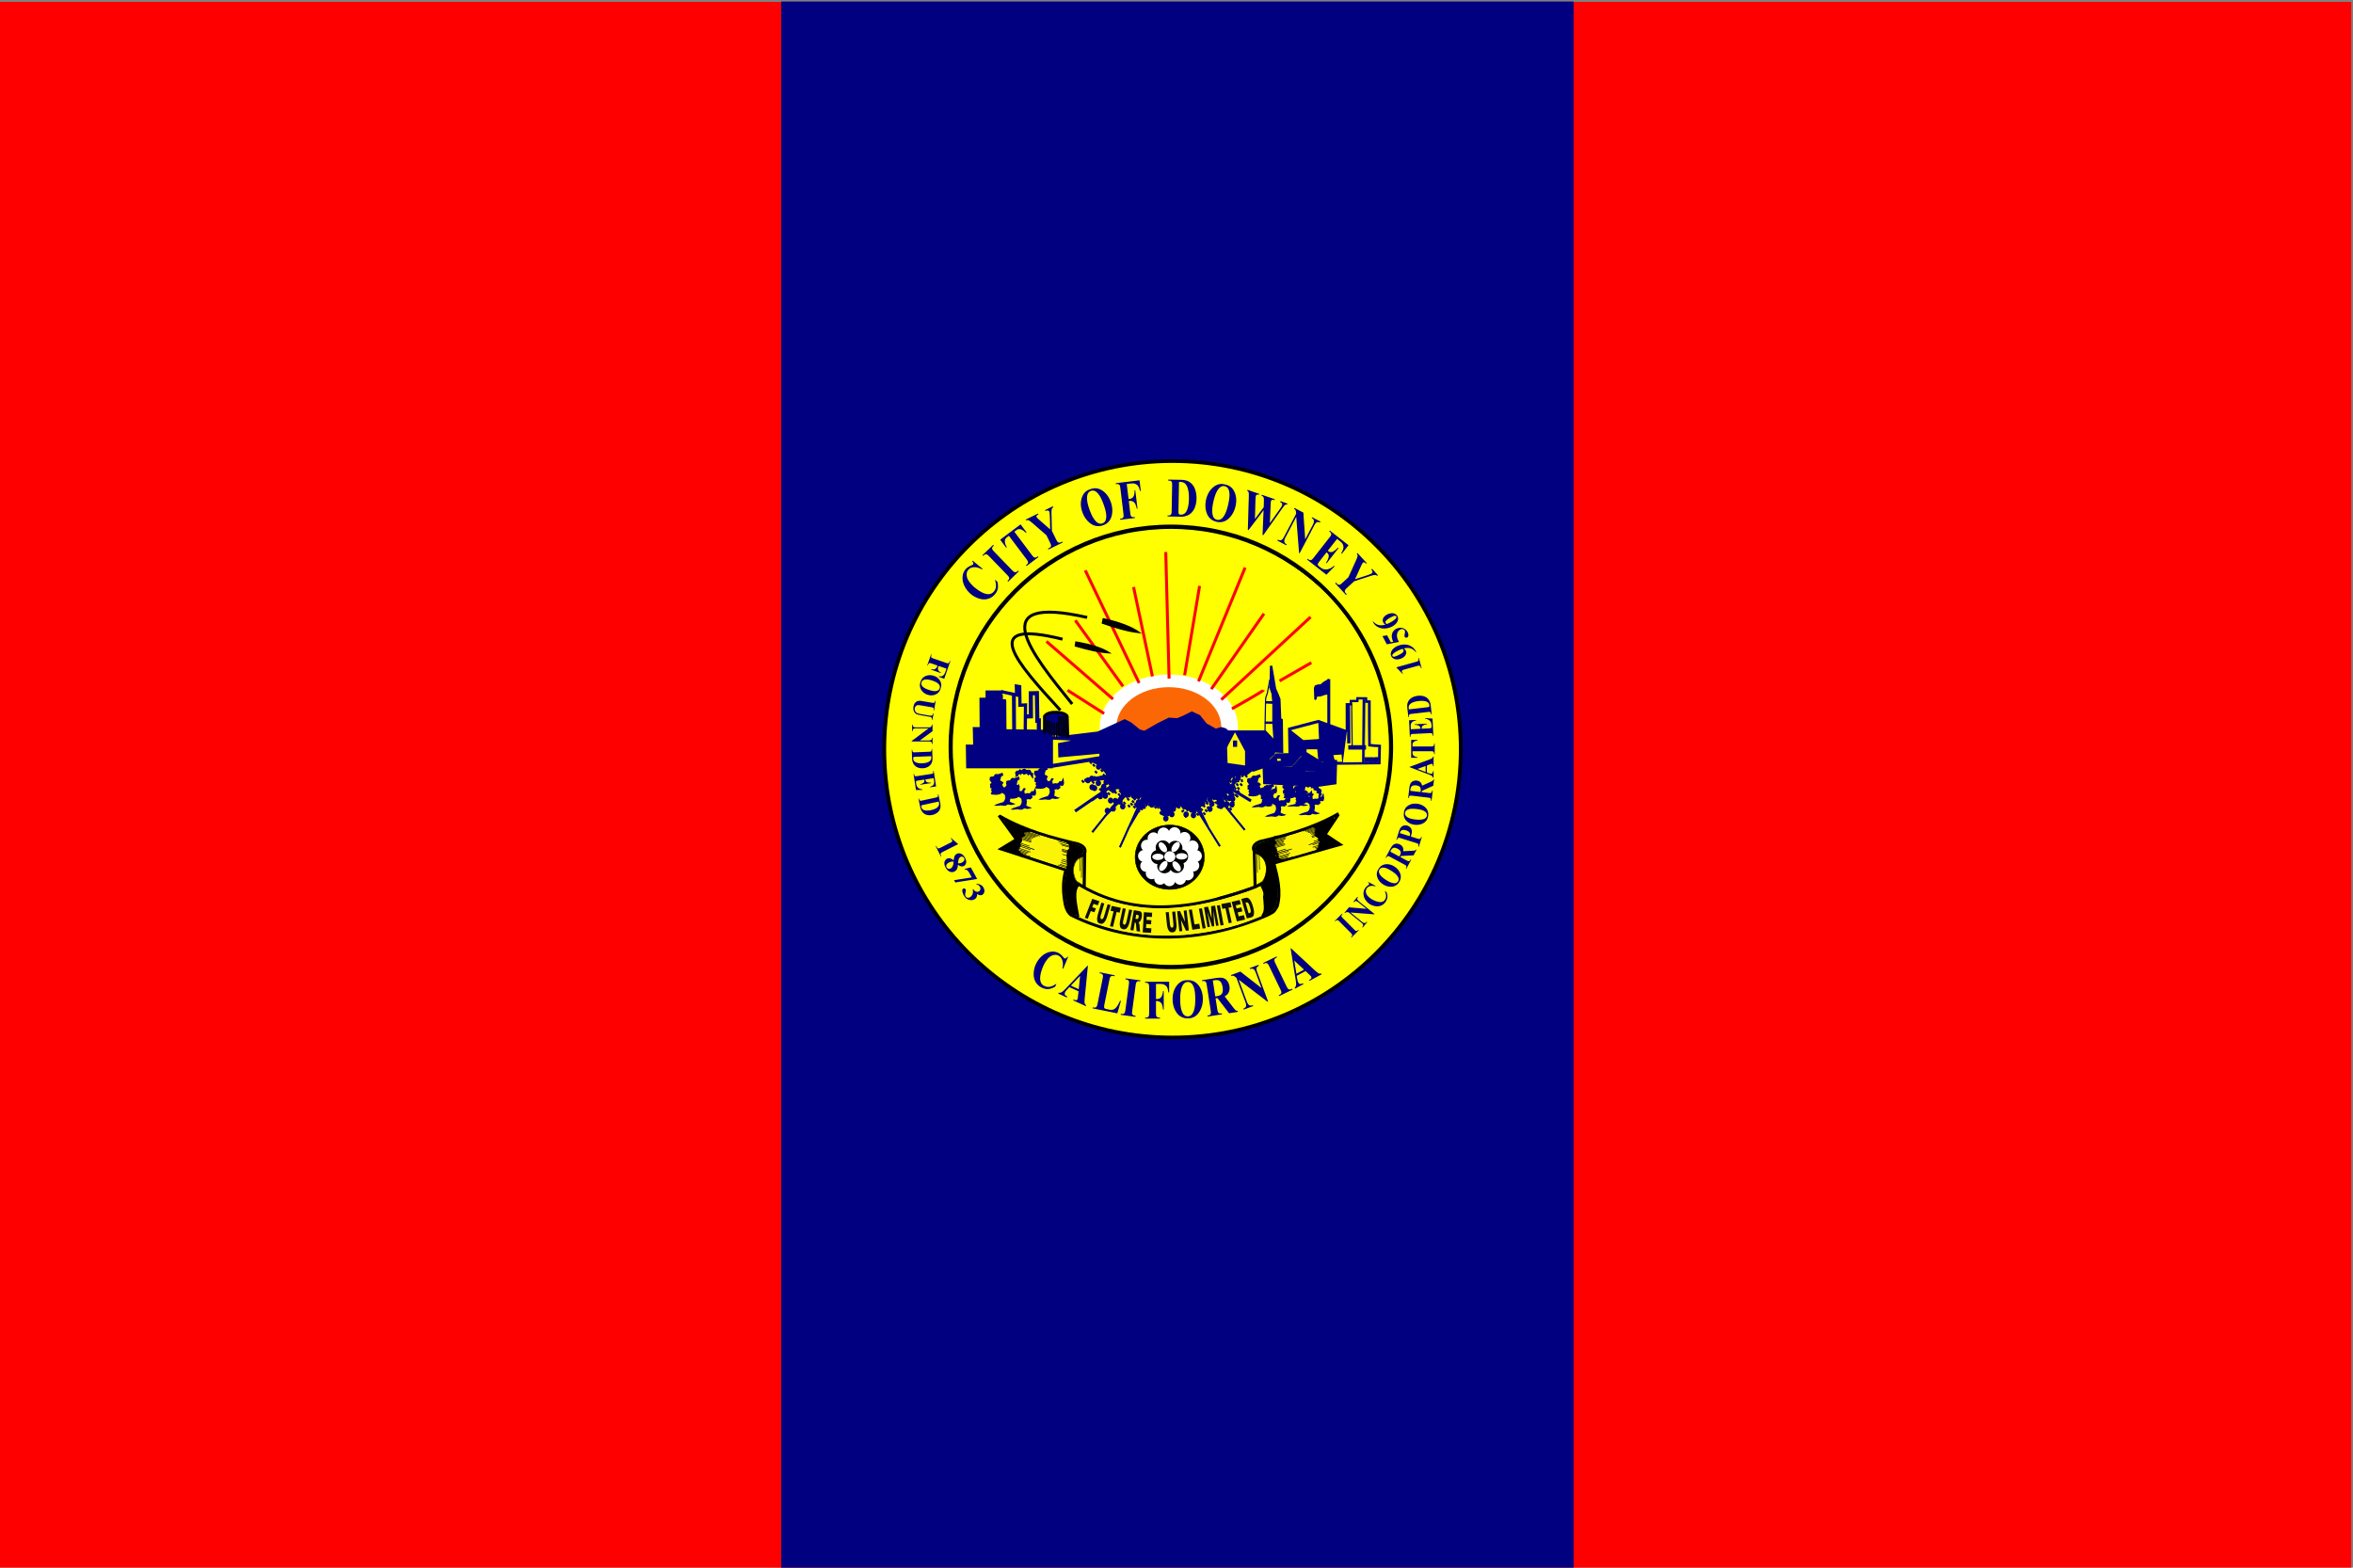 <svg xmlns="http://www.w3.org/2000/svg" xmlns:xlink="http://www.w3.org/1999/xlink" width="800" height="533" xmlns:cgf="https://coding.garden/flags"><rect width="100%" height="100%" fill="#808080" stroke="none"/><path fill="red" d="M-3.919.642h803.32v533.87H-3.919z"></path><path fill="navy" d="M265.586.508h269.429v533.879H265.586z"></path><g transform="translate(-1.021 1.021)"><path transform="matrix(1.133 0 0 1.101 276.738 142.535)" d="M195 101c0 49.153-38.727 89-86.5 89S22 150.153 22 101s38.727-89 86.5-89S195 51.847 195 101z" fill="#ff0" stroke="#000" stroke-width="1.132"></path><g fill="#ff0"><path d="M171.323 106.802c0 36.845-31.064 66.714-69.383 66.714-38.32 0-69.383-29.869-69.383-66.714 0-36.846 31.064-66.715 69.383-66.715 38.32 0 69.383 29.87 69.383 66.715z" transform="matrix(1.079 0 0 1.122 289.108 133.092)" stroke="#000" stroke-width="1.3"></path><path d="M325.433 254.525c1.69-99.566 146.417-100.274 147.575 1.057z"></path></g><path d="M421.897 246.21c0 9.885-10.518 17.898-23.493 17.898-12.975 0-23.493-8.013-23.493-17.899 0-9.885 10.518-17.9 23.493-17.9 12.975 0 23.493 8.015 23.493 17.9z" fill="#fff"></path><path d="M416.236 246.21c0 7.503-7.984 13.585-17.832 13.585s-17.832-6.082-17.832-13.586c0-7.503 7.984-13.586 17.832-13.586s17.832 6.083 17.832 13.586z" fill="#fc6706"></path><path d="m376.42 241.586-12.453-7.925" fill="red" stroke="red"></path><path d="m379.44 236.68-22.644-19.625m26.04 15.285-16.228-22.455" fill="none" stroke="red"></path><path d="m388.308 231.208-18.303-38.306" fill="none" stroke="#fb0000"></path><path d="m392.837 228.943-6.415-30.38m12.076 31.135-1.132-43.023m6.416 41.891 5.095-30.38" fill="none" stroke="#fc0000"></path><path d="m408.5 230.642 15.85-38.683" fill="none" stroke="red"></path><path d="m412.84 233.283 17.925-25.663" fill="none" stroke="#fc0000"></path><path d="m416.236 236.869 30.38-28.116" fill="none" stroke="red"></path><path d="M361.514 240.454c-14.59-15.889-28.438-31.386.754-24.153m3.29 22.048c-13.99-17.235-30.138-37.453 5.095-29.437" fill="none" stroke="#000"></path><path d="M418.5 247.813h12.643l3.396 3.585-.566 3.774-1.464 1.266-1.555 3.074-3.774 1.321-6.793-3.208zm-75.79-.4-.066-10.179-1.133.012-.044-3.02h-4.862v2.454l-2.076.023.067 9.999-2.33-.021.121 5.983-2.487-.044.1 7.092 28.494-.011.067-12.1z" fill="navy" stroke="navy"></path><path d="m452.798 229.762-1.868 1.068-.934.8c-.579.084-.824-.099-1.971.44l-.298.895.134 3.736.226.328.574-.328.165-.864 1.17-.07 1.6-.534 1.068-.134z" fill="navy"></path><path d="m439.455 247.508.133 7.74 5.07.266.134-2.268h4.536l.4 4.136h4.537l-.533-2.135 3.869-.267.267 3.336h.934l1.334-.267-.267-8.005 1.168.3.067-1.902-1.101-.267-10.274-3.736.267 6.272-6.005.4zm13.343-17.612v16.812m-3.398-2.488-10.315 2.716" fill="navy" stroke="navy"></path><path d="m458.943 247.705-.01-9.27 1.358-.009.024-1.098 2.204-.023.032-.919 2.92.04v1.075h1.178l.024 14.81 3.469.267-.134 5.871-12.49.133" fill="#ff0" stroke="navy" stroke-width=".8"></path><path d="m464.699 236.774-.19 21.653" fill="navy" stroke="navy" stroke-width=".8"></path><path d="M466.717 257.766v-.306h.991v-.85h.99v1.401l-.601.03c-.331.018-.777.032-.99.032h-.39v-.307z" fill="navy" stroke="navy" stroke-width=".238"></path><path d="m467.23 256.567-2.296-.01.02-1.675c.018-1.333.15-16.274.151-16.829v-.142h1.127l.012 7.37c.01 4.053.023 7.38.037 7.394.02.02 3.084.276 3.358.28h.08l-.022 1.01c-.054 2.47-.061 2.627-.119 2.618-.029-.004-1.086-.012-2.349-.017z" fill="#ff0" stroke="navy" stroke-width=".227"></path><path d="M464.938 257.342v-.75h2.736v.834h-1.001v.623l-.556.022c-.305.012-.696.022-.867.022h-.312v-.75z" fill="navy" stroke="navy" stroke-width=".127"></path><path d="M468.741 257.334v-.726h.9l-.021.701c-.011.385-.022.702-.024.704 0 .002-.196.014-.43.026l-.425.021v-.726z" fill="navy" stroke="navy" stroke-width=".327"></path><path d="m350.065 242.577 1.462-.048-.047-7.83 2.076-.048.142 9.34.518-.046v3.962" fill="#ff0" stroke="navy" stroke-width="1.4"></path><path d="m432.762 229.981-.85 4.623-.566 1.698-.047.897-.141 7.312-.047 3.443" fill="#ff0" stroke="navy" stroke-width=".4"></path><path d="M432.41 233.01c0-.006.055-.288.117-.627.099-.54.114-.618.125-.627.01-.006.013-.009.015-.008 0 .001 0 .222-.01.491 0 .269-.01.525-.01.57v.08l-.07.038c-.166.092-.173.095-.17.083z" fill="navy" stroke="#ff0" stroke-width=".002"></path><path d="M465.453 253.097h-6.038" fill="navy" stroke="navy" stroke-width="1.5"></path><path d="m359.132 259.468 14.944-2.402-1.068-5.87-16.011-1.335-2.669 5.07z" fill="navy" stroke="navy"></path><path d="m459.47 238.386.134 13.343" fill="navy" stroke="navy" stroke-width="1.1"></path><path d="m376.14 209.396-.284 1.416c4.588 1.615 8.869 2.846 12.454 3.208-2.52-1.778-6.382-3.35-12.17-4.624z" stroke="#000" stroke-width=".5"></path><path d="m366.822 217.279-.192 1.308c4.273 1.262 8.246 2.186 11.543 2.348-2.39-1.507-5.995-2.763-11.35-3.656z" stroke="#000" stroke-width=".458"></path><path d="m354.995 270.92 1.468-.133.934.133.734-.067.667-.4 1 .2.935-.133.667-.267-1.067-.334-.868-.4.2-1.334-.133-.734.667-.134.6.134.801-.667-.2-.734.734.133.467-.2.2-.8-.133-1.068-.134-.8c-.353.562-.431 1.766-1.267 1.2-.26.56-.596 1.002-1.401.734l-.934.2-.134-.934.534-.8-.734-.2-.734 1.067h-.6l-.4-.867.467-.667-.734-.6h-.4l.2-1.068c.16-.522.44-.768.867-.667l-.267-1.068-1.601.534c-.667-.245-1.157 0-1.468.734 0 0-1.267.066-1.267.333s-.067.934-.067.934l.667.934-.534.4.067.801c-.242.725.33.52.534.734-.495.614-.107.787.067 1.068-.791.689-.24 1.062.333 1 0 0 .334 0 .934.067.6.067 1.735-.334 1.735-.334l.333-.333c.74.343 1.496.677.934 1.801l.4-.534-.333 1.135-.4.667-2.269.734-1 .533z" fill="navy"></path><path d="m345.489 274.289 1.467-.133.934.133.734-.067.667-.4 1.001.2.934-.133.667-.267-1.067-.334-.868-.4.2-1.334-.133-.734.667-.134.6.134.801-.667-.2-.734.734.133.467-.2.2-.8-.133-1.068-.134-.8c-.353.562-.43 1.766-1.267 1.2-.26.56-.596 1.002-1.401.734l-.934.2-.134-.934.534-.8-.734-.2-.734 1.067h-.6l-.4-.867.467-.667-.734-.6h-.4l.2-1.068c.16-.522.44-.768.867-.667l-.267-1.068-1.601.534c-.667-.245-1.156 0-1.468.734 0 0-1.267.067-1.267.333 0 .267-.067.934-.067.934l.667.934-.534.4.067.801c-.242.725.33.52.534.734-.494.614-.107.787.067 1.068-.79.689-.24 1.062.333 1 0 0 .334 0 .934.067.6.067 1.735-.334 1.735-.334l.333-.333c.74.344 1.496.677.934 1.801l.4-.534-.333 1.135-.4.667-2.268.734-1.001.533z" fill="navy"></path><path d="m339.885 272.955 1.467-.134.934.134.734-.067.667-.4 1.001.2.934-.134.667-.266-1.067-.334-.868-.4.2-1.335-.133-.733.667-.134.6.134.801-.668-.2-.733.734.133.467-.2.2-.8-.133-1.068-.134-.8c-.353.562-.43 1.765-1.267 1.2-.26.559-.596 1.002-1.401.734l-.934.2-.134-.934.534-.8-.734-.2-.734 1.067h-.6l-.4-.867.467-.668-.734-.6h-.4l.2-1.067c.16-.522.44-.768.867-.668l-.267-1.067-1.601.534c-.667-.245-1.157 0-1.468.734 0 0-1.267.066-1.267.333s-.067.934-.067.934l.667.934-.534.4.067.801c-.242.725.33.52.534.734-.494.614-.107.787.067 1.067-.79.69-.24 1.063.333 1.001 0 0 .334 0 .934.067.6.066 1.735-.334 1.735-.334l.334-.333c.739.343 1.495.677.934 1.8l.4-.533-.334 1.134-.4.667-2.268.734-1.001.534z" fill="navy"></path><path d="m375.21 263.181-.067.267" fill="navy" stroke="navy"></path><path id="a" d="m375.477 263.114-.534.467" fill="navy" stroke="navy"></path><use transform="translate(-6.008 1.312)" height="197" width="198" xlink:href="#a" fill="navy" stroke="navy"></use><use transform="translate(-.568 .451)" height="197" width="198" xlink:href="#a" fill="navy" stroke="navy"></use><use transform="translate(-3.344 -5.118)" height="197" width="198" xlink:href="#a"></use><use transform="translate(3.386 3.536)" height="197" width="198" xlink:href="#a" fill="navy" stroke="navy"></use><use transform="translate(39.949 9.966)" height="197" width="198" xlink:href="#a"></use><use transform="translate(35.135 9.664)" height="197" width="198" xlink:href="#a"></use><use transform="translate(33.296 11.498)" height="197" width="198" xlink:href="#a"></use><use transform="translate(34.35 10.87)" height="197" width="198" xlink:href="#a"></use><use transform="rotate(-88.174 395.062 254.608)" height="197" width="198" xlink:href="#a"></use><use transform="translate(35.269 12.275)" height="197" width="198" xlink:href="#a"></use><use transform="translate(44.22 10.644)" height="197" width="198" xlink:href="#a"></use><use transform="translate(42.58 5.03)" height="197" width="198" xlink:href="#a"></use><use transform="translate(42.636 7.647)" height="197" width="198" xlink:href="#a"></use><use transform="translate(43.721 5.464)" height="197" width="198" xlink:href="#a"></use><use transform="translate(41.039 5.78)" height="197" width="198" xlink:href="#a"></use><use transform="translate(38.459 7.182)" height="197" width="198" xlink:href="#a"></use><use transform="translate(36.062 8.313)" height="197" width="198" xlink:href="#a"></use><use transform="translate(36.173 8.738)" height="197" width="198" xlink:href="#a"></use><use transform="translate(36.581 10.31)" height="197" width="198" xlink:href="#a"></use><use transform="matrix(1 0 0 .765 39.181 70.396)" height="197" width="198" xlink:href="#a"></use><use transform="translate(33.01 12.522)" height="197" width="198" xlink:href="#a"></use><use transform="translate(31.537 6.966)" height="197" width="198" xlink:href="#a"></use><use transform="translate(34.493 12.97)" height="197" width="198" xlink:href="#a"></use><use transform="translate(27.775 8.644)" height="197" width="198" xlink:href="#a"></use><use transform="translate(29.438 10.976)" height="197" width="198" xlink:href="#a"></use><use transform="translate(28.861 13.167)" height="197" width="198" xlink:href="#a"></use><use transform="translate(26.664 10.043)" height="197" width="198" xlink:href="#a"></use><use transform="translate(20.881 11.07)" height="197" width="198" xlink:href="#a"></use><use transform="translate(23.627 11.972)" height="197" width="198" xlink:href="#a"></use><use transform="translate(19.472 10.095)" height="197" width="198" xlink:href="#a"></use><use transform="translate(12.081 12.203)" height="197" width="198" xlink:href="#a"></use><use transform="translate(14.531 8.146)" height="197" width="198" xlink:href="#a"></use><use transform="translate(13.939 10.646)" height="197" width="198" xlink:href="#a"></use><use transform="translate(10.534 9.072)" height="197" width="198" xlink:href="#a"></use><use transform="translate(9.501 4.228)" height="197" width="198" xlink:href="#a"></use><use transform="translate(6.668 4.695)" height="197" width="198" xlink:href="#a"></use><use transform="translate(16.312 9.161)" height="197" width="198" xlink:href="#a"></use><use transform="translate(7.48 6.32)" height="197" width="198" xlink:href="#a"></use><use transform="translate(8.122 8.673)" height="197" width="198" xlink:href="#a"></use><use transform="translate(2.802 5.49)" height="197" width="198" xlink:href="#a" fill="navy" stroke="navy"></use><use transform="translate(3.824 2.802)" height="197" width="198" xlink:href="#a" fill="navy" stroke="navy"></use><use transform="translate(5.112 7.812)" height="197" width="198" xlink:href="#a" fill="navy" stroke="navy"></use><use transform="translate(3.151 4.135)" height="197" width="198" xlink:href="#a" fill="navy" stroke="navy"></use><use transform="translate(-.055 4.136)" height="197" width="198" xlink:href="#a" fill="navy" stroke="navy"></use><use transform="translate(5.089 5.024)" height="197" width="198" xlink:href="#a" fill="navy" stroke="navy"></use><use transform="translate(2.127 .394)" height="197" width="198" xlink:href="#a" fill="navy" stroke="navy"></use><use transform="translate(1.168 -.807)" height="197" width="198" xlink:href="#a" fill="navy" stroke="navy"></use><use transform="translate(-1.975 -.012)" height="197" width="198" xlink:href="#a" fill="navy" stroke="navy"></use><use transform="translate(1.225 2.613)" height="197" width="198" xlink:href="#a" fill="navy" stroke="navy"></use><use transform="translate(8.649 6.015)" height="197" width="198" xlink:href="#a"></use><use transform="translate(9.39 7.386)" height="197" width="198" xlink:href="#a"></use><use transform="translate(6.913 8.694)" height="197" width="198" xlink:href="#a"></use><use transform="translate(9.658 9.684)" height="197" width="198" xlink:href="#a"></use><use transform="translate(6.326 5.836)" height="197" width="198" xlink:href="#a" fill="navy" stroke="navy"></use><use transform="translate(44.476 4.335)" height="197" width="198" xlink:href="#a"></use><use transform="translate(46.866 3.681)" height="197" width="198" xlink:href="#a"></use><use transform="translate(45.725 3.61)" height="197" width="198" xlink:href="#a"></use><use transform="translate(47.8 2.408)" height="197" width="198" xlink:href="#a"></use><use transform="translate(46.057 6.028)" height="197" width="198" xlink:href="#a"></use><use transform="translate(44.154 1.294)" height="197" width="198" xlink:href="#a"></use><use transform="translate(46.457 2.401)" height="197" width="198" xlink:href="#a"></use><use transform="translate(43.536 .492)" height="197" width="198" xlink:href="#a"></use><use transform="translate(46.407 6.29)" height="197" width="198" xlink:href="#a"></use><use transform="translate(47.293 -.396)" height="197" width="198" xlink:href="#a"></use><use transform="translate(46.831 4.714)" height="197" width="198" xlink:href="#a"></use><use transform="translate(28.73 7.326)" height="197" width="198" xlink:href="#a"></use><use transform="translate(30.806 10.304)" height="197" width="198" xlink:href="#a"></use><use transform="translate(25.219 8.776)" height="197" width="198" xlink:href="#a"></use><use transform="translate(21.39 12.494)" height="197" width="198" xlink:href="#a"></use><use transform="translate(26.258 9.993)" height="197" width="198" xlink:href="#a"></use><use transform="translate(22.353 8.06)" height="197" width="198" xlink:href="#a"></use><use transform="translate(23.952 10.058)" height="197" width="198" xlink:href="#a"></use><use transform="translate(12.956 11.365)" height="197" width="198" xlink:href="#a"></use><use transform="translate(9.696 6.272)" height="197" width="198" xlink:href="#a"></use><use transform="translate(12.276 3.446)" height="197" width="198" xlink:href="#a"></use><use transform="translate(11.463 5.002)" height="197" width="198" xlink:href="#a"></use><use transform="translate(13.177 9.85)" height="197" width="198" xlink:href="#a"></use><use transform="translate(11.699 4.637)" height="197" width="198" xlink:href="#a"></use><use transform="translate(14.514 6.324)" height="197" width="198" xlink:href="#a"></use><use transform="translate(14.277 6.53)" height="197" width="198" xlink:href="#a"></use><use transform="translate(15.336 3.935)" height="197" width="198" xlink:href="#a"></use><use transform="translate(15.13 7.104)" height="197" width="198" xlink:href="#a"></use><use transform="translate(13.72 7.96)" height="197" width="198" xlink:href="#a"></use><use transform="translate(14.436 3.452)" height="197" width="198" xlink:href="#a"></use><use transform="translate(12.808 4.535)" height="197" width="198" xlink:href="#a"></use><use transform="translate(11.023 8.183)" height="197" width="198" xlink:href="#a"></use><use transform="translate(11.008 4.95)" height="197" width="198" xlink:href="#a"></use><use transform="translate(11.509 7.271)" height="197" width="198" xlink:href="#a"></use><use transform="translate(14.843 10.17)" height="197" width="198" xlink:href="#a"></use><use transform="translate(15.052 7.185)" height="197" width="198" xlink:href="#a"></use><use transform="translate(12.845 3.263)" height="197" width="198" xlink:href="#a"></use><use transform="translate(11.838 9.16)" height="197" width="198" xlink:href="#a"></use><use transform="translate(11.485 10.033)" height="197" width="198" xlink:href="#a"></use><use transform="translate(13.439 9.24)" height="197" width="198" xlink:href="#a"></use><use transform="translate(13.115 6.624)" height="197" width="198" xlink:href="#a"></use><use transform="translate(12.84 7.042)" height="197" width="198" xlink:href="#a"></use><use transform="translate(1.24 -3.787)" height="197" width="198" xlink:href="#a"></use><use transform="translate(-1.278 .292)" height="197" width="198" xlink:href="#a" fill="navy" stroke="navy"></use><use transform="translate(-1.556 -1.858)" height="197" width="198" xlink:href="#a" fill="navy" stroke="navy"></use><use transform="translate(.418 -2.365)" height="197" width="198" xlink:href="#a" fill="navy" stroke="navy"></use><use transform="translate(-2.515 1.627)" height="197" width="198" xlink:href="#a" fill="navy" stroke="navy"></use><use transform="translate(-2.295 -4.177)" height="197" width="198" xlink:href="#a"></use><use transform="translate(2.268 -2.327)" height="197" width="198" xlink:href="#a" fill="navy" stroke="navy"></use><use transform="translate(-1.758 -7.068)" height="197" width="198" xlink:href="#a"></use><use transform="translate(44.85 4.517)" height="197" width="198" xlink:href="#a"></use><use transform="matrix(1.326 0 0 .568 -75.78 115.116)" height="197" width="198" xlink:href="#a"></use><use transform="translate(45.385 .088)" height="197" width="198" xlink:href="#a"></use><use transform="rotate(32.689 397.447 345.788)" height="197" width="198" xlink:href="#a"></use><use transform="translate(48.176 -.615)" height="197" width="198" xlink:href="#a"></use><use transform="translate(49.513 -.498)" height="197" width="198" xlink:href="#a"></use><use transform="translate(45.363 -1.03)" height="197" width="198" xlink:href="#a"></use><use transform="translate(44.154 -.804)" height="197" width="198" xlink:href="#a"></use><use transform="translate(45.516 -2.282)" height="197" width="198" xlink:href="#a"></use><use transform="translate(42.498 -1.701)" height="197" width="198" xlink:href="#a"></use><use transform="translate(42.39 3.946)" height="197" width="198" xlink:href="#a"></use><use transform="translate(42.57 2.755)" height="197" width="198" xlink:href="#a"></use><use transform="translate(45.036 8.367)" height="197" width="198" xlink:href="#a"></use><use transform="translate(39.44 3.028)" height="197" width="198" xlink:href="#a"></use><use transform="translate(44.168 5.377)" height="197" width="198" xlink:href="#a"></use><use transform="translate(41.479 7.464)" height="197" width="198" xlink:href="#a"></use><use transform="translate(35.889 11.261)" height="197" width="198" xlink:href="#a"></use><use transform="translate(29.577 9.23)" height="197" width="198" xlink:href="#a"></use><use transform="translate(30.323 10.999)" height="197" width="198" xlink:href="#a"></use><use transform="translate(27.34 6.518)" height="197" width="198" xlink:href="#a"></use><use transform="translate(23.282 8.345)" height="197" width="198" xlink:href="#a"></use><use transform="translate(22.853 12.71)" height="197" width="198" xlink:href="#a"></use><use transform="translate(23.899 8.95)" height="197" width="198" xlink:href="#a"></use><use transform="translate(18.604 10.071)" height="197" width="198" xlink:href="#a"></use><use transform="translate(14.244 7.649)" height="197" width="198" xlink:href="#a"></use><use transform="translate(20.48 9.348)" height="197" width="198" xlink:href="#a"></use><use transform="translate(16.747 5.26)" height="197" width="198" xlink:href="#a"></use><use transform="translate(12.988 10.59)" height="197" width="198" xlink:href="#a"></use><use transform="translate(20.023 7.558)" height="197" width="198" xlink:href="#a"></use><use transform="translate(21.367 8.964)" height="197" width="198" xlink:href="#a"></use><use transform="translate(21.41 9.145)" height="197" width="198" xlink:href="#a"></use><use transform="translate(20.37 10.319)" height="197" width="198" xlink:href="#a"></use><use transform="translate(16.025 6.796)" height="197" width="198" xlink:href="#a"></use><path transform="translate(302.625 157.613)" d="M70.007 106.095c0 .287-.19.519-.425.519-.234 0-.424-.232-.424-.519 0-.287.19-.519.424-.519.235 0 .425.232.425.52z" id="b" fill="navy" stroke="navy"></path><use transform="translate(-1.685 -6.838)" height="197" width="198" xlink:href="#b"></use><use transform="translate(-1.29 .582)" height="197" width="198" xlink:href="#b" fill="navy" stroke="navy"></use><use transform="translate(2.319 -4.041)" height="197" width="198" xlink:href="#b" fill="navy" stroke="navy"></use><use transform="translate(6.387 1.36)" height="197" width="198" xlink:href="#b" fill="navy" stroke="navy"></use><use transform="translate(.124 2.922)" height="197" width="198" xlink:href="#b" fill="navy" stroke="navy"></use><use transform="translate(4.516 5.39)" height="197" width="198" xlink:href="#b" fill="navy" stroke="navy"></use><use transform="translate(3.879 3.558)" height="197" width="198" xlink:href="#b" fill="navy" stroke="navy"></use><use transform="translate(4.89 1.223)" height="197" width="198" xlink:href="#b" fill="navy" stroke="navy"></use><use transform="translate(2.249 1.524)" height="197" width="198" xlink:href="#b" fill="navy" stroke="navy"></use><use transform="translate(5.328 10.925)" height="197" width="198" xlink:href="#b" fill="navy" stroke="navy"></use><use transform="translate(4.617 5.875)" height="197" width="198" xlink:href="#b" fill="navy" stroke="navy"></use><use transform="translate(2.905 6.042)" height="197" width="198" xlink:href="#b" fill="navy" stroke="navy"></use><use transform="translate(7.315 3.947)" height="197" width="198" xlink:href="#b" fill="navy" stroke="navy"></use><use transform="translate(6.411 7.462)" height="197" width="198" xlink:href="#b" fill="navy" stroke="navy"></use><use transform="translate(7.297 10.218)" height="197" width="198" xlink:href="#b" fill="navy" stroke="navy"></use><use transform="translate(11.342 4.109)" height="197" width="198" xlink:href="#b"></use><use transform="translate(15.528 8.947)" height="197" width="198" xlink:href="#b"></use><use transform="translate(21.26 8.223)" height="197" width="198" xlink:href="#b"></use><use transform="translate(25.185 13.559)" height="197" width="198" xlink:href="#b"></use><use transform="translate(20.009 7.603)" height="197" width="198" xlink:href="#b"></use><use transform="translate(27.734 10.292)" height="197" width="198" xlink:href="#b"></use><use transform="translate(27.228 12.14)" height="197" width="198" xlink:href="#b"></use><use transform="translate(29.666 8.427)" height="197" width="198" xlink:href="#b"></use><use transform="translate(24.844 11.714)" height="197" width="198" xlink:href="#b"></use><use transform="translate(45.924 8.659)" height="197" width="198" xlink:href="#b"></use><use transform="translate(43.812 7.438)" height="197" width="198" xlink:href="#b"></use><use transform="translate(44.601 8.816)" height="197" width="198" xlink:href="#b"></use><use transform="translate(43.914 2.902)" height="197" width="198" xlink:href="#b"></use><use transform="translate(45.393 6.289)" height="197" width="198" xlink:href="#b"></use><use transform="translate(45.315 3.826)" height="197" width="198" xlink:href="#b"></use><use transform="translate(48.39 .885)" height="197" width="198" xlink:href="#b"></use><use transform="translate(45.481 .328)" height="197" width="198" xlink:href="#b"></use><use transform="translate(47.904 6.906)" height="197" width="198" xlink:href="#b"></use><use transform="translate(47.663 8.835)" height="197" width="198" xlink:href="#b"></use><use transform="translate(36.201 9.827)" height="197" width="198" xlink:href="#b"></use><use transform="translate(46.78 6.636)" height="197" width="198" xlink:href="#b"></use><use transform="translate(47.65 5.597)" height="197" width="198" xlink:href="#b"></use><use transform="translate(45.05 5.161)" height="197" width="198" xlink:href="#b"></use><use transform="translate(43.192 8.155)" height="197" width="198" xlink:href="#b"></use><use transform="translate(38.382 6.93)" height="197" width="198" xlink:href="#b"></use><use transform="translate(40.819 8.547)" height="197" width="198" xlink:href="#b"></use><use transform="translate(40.194 4.096)" height="197" width="198" xlink:href="#b"></use><use transform="translate(40.214 7.16)" height="197" width="198" xlink:href="#b"></use><use transform="translate(37.074 5.355)" height="197" width="198" xlink:href="#b"></use><use transform="translate(43.893 9.364)" height="197" width="198" xlink:href="#b"></use><use transform="translate(32.384 5.457)" height="197" width="198" xlink:href="#b"></use><use transform="translate(32.843 4.864)" height="197" width="198" xlink:href="#b"></use><use transform="translate(31.43 9.457)" height="197" width="198" xlink:href="#b"></use><use transform="translate(23.78 9.3)" height="197" width="198" xlink:href="#b"></use><use transform="translate(16.892 8.233)" height="197" width="198" xlink:href="#b"></use><use transform="translate(8.012 7.569)" height="197" width="198" xlink:href="#b" fill="navy" stroke="navy"></use><use transform="translate(15.914 8.026)" height="197" width="198" xlink:href="#b"></use><use transform="translate(10.537 9.47)" height="197" width="198" xlink:href="#b"></use><use transform="translate(14.918 5.917)" height="197" width="198" xlink:href="#b"></use><use transform="translate(9.598 7.842)" height="197" width="198" xlink:href="#b" fill="navy" stroke="navy"></use><use transform="translate(17.344 9.299)" height="197" width="198" xlink:href="#b"></use><use transform="translate(15.761 5.74)" height="197" width="198" xlink:href="#b"></use><use transform="translate(14.176 5.793)" height="197" width="198" xlink:href="#b"></use><use transform="translate(13.679 2.966)" height="197" width="198" xlink:href="#b"></use><use transform="translate(11.635 2.944)" height="197" width="198" xlink:href="#b"></use><use transform="translate(4.07 2.794)" height="197" width="198" xlink:href="#b" fill="navy" stroke="navy"></use><use transform="translate(10.283 -3.366)" height="197" width="198" xlink:href="#b"></use><use transform="translate(.944 3.23)" height="197" width="198" xlink:href="#b" fill="navy" stroke="navy"></use><use transform="translate(6.056 -3.23)" height="197" width="198" xlink:href="#b" fill="navy" stroke="navy"></use><use transform="translate(7.652 -.16)" height="197" width="198" xlink:href="#b" fill="navy" stroke="navy"></use><use transform="translate(8.612 -4.027)" height="197" width="198" xlink:href="#b" fill="navy" stroke="navy"></use><use transform="translate(15.058 4.637)" height="197" width="198" xlink:href="#b"></use><use transform="translate(13.613 1.653)" height="197" width="198" xlink:href="#b"></use><use transform="translate(12.03 5.56)" height="197" width="198" xlink:href="#b"></use><use transform="translate(14.838 3.828)" height="197" width="198" xlink:href="#b"></use><use transform="translate(20.41 8.877)" height="197" width="198" xlink:href="#b"></use><use transform="translate(25.327 10.27)" height="197" width="198" xlink:href="#b"></use><use transform="matrix(2.218 0 0 1 -428.302 11.649)" height="197" width="198" xlink:href="#b"></use><use transform="translate(30.68 7.478)" height="197" width="198" xlink:href="#b"></use><use transform="translate(32.078 12.172)" height="197" width="198" xlink:href="#b"></use><use transform="translate(33.573 10.195)" height="197" width="198" xlink:href="#b"></use><use transform="translate(34.796 11.027)" height="197" width="198" xlink:href="#b"></use><use transform="translate(31.748 8.247)" height="197" width="198" xlink:href="#b"></use><use transform="translate(31.058 5.761)" height="197" width="198" xlink:href="#b"></use><use transform="translate(26.005 11.63)" height="197" width="198" xlink:href="#b"></use><use transform="translate(28.552 8.934)" height="197" width="198" xlink:href="#b"></use><use transform="translate(30.61 2.924)" height="197" width="198" xlink:href="#b"></use><use transform="translate(30.418 6.05)" height="197" width="198" xlink:href="#b"></use><use transform="translate(37.694 8.441)" height="197" width="198" xlink:href="#b"></use><use transform="translate(34.577 12.473)" height="197" width="198" xlink:href="#b"></use><use transform="translate(32.376 9.655)" height="197" width="198" xlink:href="#b"></use><use transform="translate(30.532 8.586)" height="197" width="198" xlink:href="#b"></use><use transform="translate(40.17 10.328)" height="197" width="198" xlink:href="#b"></use><use transform="translate(34.752 6.662)" height="197" width="198" xlink:href="#b"></use><use transform="translate(40.455 5.827)" height="197" width="198" xlink:href="#b"></use><use transform="translate(37.168 5.121)" height="197" width="198" xlink:href="#b"></use><use transform="translate(43.836 2.895)" height="197" width="198" xlink:href="#b"></use><use transform="translate(43.255 6.744)" height="197" width="198" xlink:href="#b"></use><use transform="translate(47.854 2.583)" height="197" width="198" xlink:href="#b"></use><use transform="translate(46.81 4.31)" height="197" width="198" xlink:href="#b"></use><use transform="translate(49.74 -.119)" height="197" width="198" xlink:href="#b"></use><use transform="translate(44.685 3.189)" height="197" width="198" xlink:href="#b"></use><use transform="translate(44.123 5.41)" height="197" width="198" xlink:href="#b"></use><use transform="translate(41.237 3.308)" height="197" width="198" xlink:href="#b"></use><use transform="translate(43.529 6.974)" height="197" width="198" xlink:href="#b"></use><use transform="translate(37.12 5.42)" height="197" width="198" xlink:href="#b"></use><use transform="translate(25.764 6.472)" height="197" width="198" xlink:href="#b"></use><use transform="translate(30.468 7.705)" height="197" width="198" xlink:href="#b"></use><path d="m359.891 249.934 14.454-1.744 9.057-4.151 1.887.944 3.02 2.453 3.207.943-.754-.755 3.962-2.264 3.774-1.887 2.83.189 2.265-.944 2.642-1.32 2.453 1.131 2.264 2.83 3.397 1.888 1.887-.566 1.32.377 4.34 3.774 3.02 1.887 1.51 4.151.188 3.774-1.887 1.51h-2.453l-2.83.943-.944 1.699.755 2.264.189 1.132c-1.822-.623-3.083-.126-3.397 2.265l-.377.566c-2.323-.918-4.861-3.126-6.227 1.698l-2.642.755-.944 1.132-2.83-3.397-3.02.944-.754 3.02-2.453-.756-2.076-3.019c-1.32-.273-2.641-2.024-3.962.944-1.074-2.427-2.156-4.838-5.473-3.208l-2.641-.189c-.589-.867.211-2.567-2.642-2.076l-1.321-.943-1.32-4.151-1.133-1.321-1.51-1.699-3.207-1.51-3.774-2.264-8.061-.874z" fill="navy" stroke="navy"></path><path d="m418.384 258.394 5.949.854v-4.873l-3.43-6.421-2.402 4.537-.283.714z" fill="#fdf704"></path><path d="M359.027 250.473v8.21l15.79-2.59v-4.27 3.41l-13.97 1.286-.111-4.868 4.474-.895z" fill="#ff0"></path><path d="M419.875 239.964c10.675-6.004 10.742-6.337 10.742-6.337" fill="none" stroke="red"></path><path d="m436.054 230.49 10.808-6.204" fill="navy" stroke="red"></path><path d="m449.263 265.983 5.67-.8.201-7.34-3.136-.266-3.335 4.003-4.87.133 3.135-3.802 2.269-.2-4.27-2.602-4.337 5.003-9.807-.4.2 5.404z" fill="navy" stroke="navy"></path><path d="m434.786 255.109 9.474-.134-3.87 4.603-10.074-.066zm9.874 6.071 2.402-3.003 4.336-.266-2.735 3.335zm-12.71 15.51 1.468-.133.934.134.734-.067.667-.4 1.001.2.934-.134.667-.266-1.067-.334-.867-.4.2-1.335-.134-.733.667-.134.6.134.801-.668-.2-.733.734.133.467-.2.2-.8-.133-1.068-.134-.8c-.353.562-.43 1.765-1.267 1.2-.26.559-.596 1.002-1.401.734l-.934.2-.134-.934.534-.8-.734-.2-.734 1.067h-.6l-.4-.867.467-.668-.734-.6h-.4l.2-1.067c.16-.522.44-.768.867-.668l-.267-1.067-1.601.534c-.667-.245-1.156 0-1.468.734 0 0-1.267.066-1.267.333s-.067.934-.067.934l.667.934-.534.4.067.801c-.242.725.33.52.534.734-.494.614-.107.787.067 1.067-.79.69-.24 1.063.333 1.001 0 0 .334 0 .934.067.6.066 1.735-.334 1.735-.334l.334-.333c.739.343 1.495.677.934 1.8l.4-.533-.334 1.134-.4.667-2.268.734-1.001.534z" fill="navy"></path><path d="m427.414 273.488 1.468-.133.934.133.734-.066.667-.4 1 .2.935-.134.667-.267-1.068-.333-.867-.4.2-1.335-.133-.734.667-.133.6.133.8-.667-.2-.734.735.134.467-.2.2-.801-.134-1.067-.133-.801c-.353.562-.431 1.766-1.268 1.2-.26.56-.595 1.003-1.4.735l-.935.2-.133-.934.534-.8-.734-.2-.734 1.067h-.6l-.4-.868.466-.667-.734-.6h-.4l.2-1.068c.161-.521.44-.768.867-.667l-.266-1.067-1.602.533c-.667-.244-1.156 0-1.467.734 0 0-1.268.067-1.268.334s-.067.934-.067.934l.667.934-.533.4.067.8c-.242.726.33.52.533.735-.494.614-.107.787.067 1.067-.79.69-.24 1.063.334 1 0 0 .333 0 .934.067.6.067 1.734-.333 1.734-.333l.334-.334c.74.344 1.495.678.934 1.802l.4-.534-.333 1.134-.4.667-2.269.734-1 .534zm16.012 2.669 1.467-.133.934.133.734-.067.667-.4 1.001.2.934-.133.667-.267-1.067-.334-.868-.4.2-1.334-.133-.734.667-.134.6.134.801-.667-.2-.734.734.133.467-.2.2-.8-.133-1.068-.134-.8c-.353.562-.43 1.766-1.267 1.2-.26.56-.596 1.002-1.401.734l-.934.2-.134-.934.534-.8-.734-.2-.734 1.067h-.6l-.4-.867.467-.667-.734-.6h-.4l.2-1.068c.16-.522.44-.768.867-.667l-.267-1.068-1.601.534c-.667-.245-1.156 0-1.468.734 0 0-1.267.067-1.267.333 0 .267-.067.934-.067.934l.667.934-.534.4.067.801c-.242.726.33.52.534.734-.494.614-.107.787.067 1.068-.79.689-.24 1.062.333 1 0 0 .334 0 .934.067.6.067 1.735-.334 1.735-.334l.333-.333c.74.344 1.496.677.934 1.801l.4-.534-.333 1.135-.4.667-2.268.734-1.001.533z" fill="navy"></path><path d="m439.423 273.222 1.467-.1.934.1.734-.05.668-.296 1 .148.934-.098.667-.198-1.067-.247-.867-.296.2-.987-.134-.542.668-.099.6.099.8-.494-.2-.543.734.1.467-.149.2-.592-.133-.79-.134-.592c-.353.416-.43 1.307-1.267.889-.26.413-.596.74-1.401.542l-.934.148-.134-.69.534-.593-.734-.148-.734.79h-.6l-.4-.642.467-.493-.734-.444h-.4l.2-.79c.16-.386.44-.568.867-.493l-.267-.79-1.6.395c-.668-.18-1.157 0-1.469.543 0 0-1.267.05-1.267.247s-.067.69-.067.69l.667.691-.534.296.067.593c-.242.536.33.384.534.542-.494.454-.107.583.067.79-.79.51-.24.786.333.74 0 0 .334 0 .934.05.6.049 1.735-.247 1.735-.247l.334-.247c.739.254 1.495.5.934 1.332l.4-.395-.334.84-.4.493-2.268.543-1 .394z" fill="navy"></path><path d="M356.137 248.362v-5.85c1.318-2.147 7.306-1.512 7.737.095l.188 7.076" fill="navy" stroke="#000"></path><path d="m366.516 274.78 13.02-8.963-7.454 5.283" fill="navy" stroke="navy"></path><path d="m372.365 281.95 12.171-15.19.944.944-8.899 8.892" fill="none" stroke="navy" stroke-width=".7"></path><path d="m417.936 266.194 8.397 5.095" fill="none" stroke="navy"></path><path d="m380.668 263.364-10.945.943 9.058-1.698" fill="navy" stroke="navy"></path><path d="M347.19 262.814c.42-1.207.612-.466.867-.267.529-.951.762-.43 1.034-.1.538-.184 1.195-.844 1.401.3.734-.903.958-.07 1.268.467l.567.634-.067-1.234c0-.416.269-.968-.567-.967-.155-1.148-.904-1.026-1.668-.868-.73-.888-1.237-.209-1.801.067-.51-.686-.711-.13-.968.2-.837-.427-1.463 1.009-.9 1.234l-.2.934zm98.688 3.936c1.068-.702.769.002.85.315.998-.433.866.123.882.55.539.182 1.461.058.928 1.091 1.133-.27.803.527.722 1.142l.064.848.698-1.02c.252-.33.803-.604.14-1.112.575-1.005-.094-1.363-.796-1.703-.04-1.15-.855-.92-1.47-1.044.012-.855-.485-.535-.89-.43-.404-.849-1.775-.09-1.465.431l-.727.62z" fill="navy"></path><path d="M357.08 243.55v4.435m.756-4.01v4.435m.754-3.963v4.434" fill="navy" stroke="#000" stroke-width=".5"></path><path d="M359.44 244.636v4.971m.849-4.863v4.972" fill="navy" stroke="#000" stroke-width=".529"></path><path d="m381.77 287.068 8.015-17.737 1.148.679-6.41 10.824m31.268 5.886-10.311-16.509 1.202-.578 5.45 11.338m12.11.203-12.35-15.045 1.118-.728 6.863 10.542" fill="none" stroke="navy" stroke-width=".7"></path><path d="M381.82 270.79c0-.02.13-.201.291-.4l.308-.382c.01-.012.04.005.072.036.044.044-.023.137-.308.421-.2.2-.364.347-.364.326z" fill="#333" stroke="navy" stroke-width="1.524"></path><path d="M361.043 242.526v6.813m.755-6.836v6.813m.708-6.766v6.813m.613-6.766v6.813" fill="navy" stroke="#000" stroke-width=".517"></path><path d="m460.567 238.078.188 15.19" fill="navy" stroke="navy" stroke-width=".4"></path><path d="M340.947 276.478c8.869 5.051 17.738 7.35 26.606 9.435 3.63 1.23 2.35 3.843 1.085 3.963-4.95 1.737-3.077 8.863-1.462 9.435 18.966 11.767 39.415 9.07 60.383 1.32" fill="none" stroke="#000"></path><path d="M456.147 275.598c-8.869 5.05-17.738 7.35-26.607 9.435-3.63 1.228-2.35 3.842-1.085 3.962 4.95 1.737 3.38 9.762 1.766 10.334-1.111.563-1.827 1.518-15.133 5.224" fill="none" stroke="#000"></path><path d="m340.638 276.213 5.97 8.19-5.284 3.208 22.078 7.17c-1.2 4.067-.933 8-.189 11.889.435 1.715 1.098 2.747 1.887 3.396 22.273 11.075 46.965 8.996 67.365-.188.88-.688 1.47-.219 2.83-2.83 1.337-4.92.066-9.85-1.166-14.609l22.49-6.337-5.095-3.397 4.529-6.793" fill="none" stroke="#000"></path><path d="M392.406 316.886c-8.786-.59-16.947-2.785-24.768-6.324l-2.064-.934-1.09-1.104-.688-2.037-.764-5.94.971-6.207-5.925-1.926-10.611-3.45c-2.931-.955-4.592-1.583-4.434-1.676 2.91-1.732 4.21-2.608 4.195-2.825-.01-.148-.923-1.534-2.03-3.08-1.106-1.547-1.976-2.847-1.934-2.89.042-.041.658.217 1.369.574 4.657 2.34 10.82 4.454 18.777 6.44 2.248.562 4.328 1.146 4.624 1.298.831.43 1.232.972 1.163 1.574-.05.44-.261.639-1.18 1.114-2.285 1.184-3.259 3.023-3.077 5.814.111 1.714.674 3.433 1.32 4.033.596.554 3.86 2.409 5.988 3.402 13.779 6.434 28.56 6.794 47.432 1.156 6.945-2.075 11.049-3.793 11.7-4.896.762-1.29 1.144-3.76.874-5.66-.328-2.311-1.364-3.797-3.334-4.781-.545-.272-1.032-.66-1.101-.878-.144-.454.27-1.174.918-1.599.242-.158 2.554-.831 5.14-1.496 7.89-2.03 12.394-3.545 17.512-5.893 1.442-.662 2.659-1.167 2.703-1.123.044.045-.697 1.244-1.649 2.666-.951 1.422-1.658 2.65-1.571 2.73.087.079 1.102.77 2.256 1.536l2.098 1.391-10.362 3.114c-5.7 1.712-11.051 3.099-11.16 3.162-.135.08.865 2.522 1.44 7.489.283 2.431.162 4.915-.43 7.172l-1.143 1.665-1.41.864-3.24 1.44c-8.352 3.71-16.337 5.044-24.41 5.955-2.511.283-9.916.277-12.105.13z" fill="#fcf406"></path><path fill="navy" d="M420.223 250.753h1.414v2.166h-1.414z"></path><path fill="#ff0" stroke="navy" stroke-width=".638" d="M434.909 256.623h2.492v1.365h-2.492z"></path><path d="m437.326 256.333 2.298-.188-2.145 2.21.153-2.022" fill="navy"></path><path d="M436.95 256.631v1.415" fill="navy" stroke="navy"></path><path d="m347.921 289.38-1.193-1.37.133-.708.353-.133.398-.84-.221-.353v-.398l.486-.397.177-.575-.265-.398.044-.397.441-.619.708-.265-.398-.486.044-.398.707-.53.84-.133 1.06.088" fill="none" stroke="#000"></path><path d="M345.504 288.279c-1.46-.509-2.503-.922-2.449-.972.01-.009.406-.25.88-.537 1.773-1.071 2.895-1.817 3.177-2.112.144-.15.148-.163.091-.3-.1-.241-.804-1.303-2.035-3.066-1.314-1.882-1.67-2.408-1.782-2.622l-.076-.148.103.03c.158.048.752.319 1.893.863.96.457 3.055 1.381 3.547 1.564l.212.078-.462.348-.462.348-.033.256a4.97 4.97 0 0 0-.036.487c0 .15-.022.232-.057.232-.03 0-.194.197-.365.437-.303.424-.314.449-.358.802-.045.355-.043.368.07.54.076.112.108.209.092.27-.014.052-.155.2-.313.33l-.288.234v.384c0 .304.018.411.085.512.084.127.083.13-.01.322-.079.162-.13.207-.306.27-.116.04-.22.105-.23.141-.01.037-.064.32-.119.629l-.1.561.188.223c.125.115 5.06 3.201.13.22a17.37 17.37 0 0 1-.986-.324z" stroke="#000"></path><path d="M367.497 310.712c-.788-4.39-2.038-9.102.375-11.25m-4.625-4.5c1.489-.47.959-2.958.875-5l.25-1.625.625-.625v-1c-.097-.558-.089-1.151-.906-1.469l.031-.406" fill="none" stroke="#000"></path><path d="M366.177 309.823c-.275-.12-.766-.493-1.091-.828-.86-.886-1.13-1.795-1.604-5.4l-.388-2.955.41-2.682c.32-2.088.463-2.733.646-2.917.56-.56.638-1.011.645-3.738l.01-2.587.407-.419c.355-.367.406-.502.406-1.09 0-.45-.068-.748-.207-.901-.114-.126-.156-.228-.094-.227.235.003 2.54.736 2.901.923.532.275.9.79.9 1.26 0 .466-.102.565-1.388 1.353-2.144 1.313-2.977 2.965-2.817 5.587.12 1.98.707 3.69 1.473 4.29l.4.313-.325.73c-.715 1.606-.72 3.707-.018 7.533.17.924.293 1.745.273 1.827-.026.105-.18.084-.536-.072z" stroke="#000" stroke-width=".725"></path><path d="m369.841 288.628-.176 12.02" fill="none" stroke="#000"></path><path d="M368.22 299.294c-1.099-.659-1.141-.694-1.42-1.17-.779-1.328-1.016-3.447-.558-4.984.4-1.346 1.522-2.47 2.78-2.785l.223-.056-.012 2.197c-.01 1.209-.037 3.353-.066 4.766l-.054 2.568-.893-.536z" fill="#ff0" stroke="#000" stroke-width=".164"></path><path d="M428.806 299.523c1.362-.765 1.415-.806 1.761-1.36.967-1.542 1.261-4.002.693-5.787-.497-1.562-1.89-2.867-3.45-3.234l-.278-.065.015 2.552c.01 1.403.045 3.893.082 5.534l.067 2.982 1.109-.622z" fill="#ff0" stroke="#000" stroke-width=".197"></path><path d="m427.45 288.186.306 12.701" fill="none" stroke="#000" stroke-width="1.036"></path><path d="m434.542 292.163.265-1.502-.53-.265-.177-1.061.265-.884-.884-.353-.265-1.68.53-.707.619-.442-.795-.707v-.619" fill="none" stroke="#000"></path><path d="M431.3 309.432c.127-.516.142-2.765.027-4.044-.08-.895-.092-1.463-.036-1.749.149-.757-.264-2.375-.847-3.323l-.185-.3.257-.186c.831-.603 1.113-1.022 1.435-2.131.66-2.28.538-4.794-.322-6.585-.435-.905-1.447-1.918-2.49-2.49-.774-.426-1.325-.884-1.325-1.103 0-.214.228-.682.475-.974.344-.41.77-.582 2.883-1.17l1.9-.53.192.181.193.181-.404.52-.404.52.162 1.12.163 1.12.343.135c.325.128.341.152.289.43-.03.163-.01.617.054 1.01.094.614.14.729.32.811.183.083.204.139.157.41-.128.747-.15.801-.32.801-.217 0-.218-.003.093 1.226 1.33 5.265 1.629 9.177.962 12.56-.173.876-.214.97-.756 1.749-.433.62-.696.902-1.073 1.145-.498.322-1.622.91-1.74.91-.034 0-.035-.11 0-.244z" stroke="#000" stroke-width=".614"></path><path d="M448.003 279.7c.707.804.956 1.578.416 2.299.264.301.632.59.176.972l.53.442c.946.25.39.75.443 1.149.337.237.974.34.618.884l-.442.619c.164 1.29-.606 1.634-.889 2.257" fill="none" stroke="#000"></path><path d="M450.086 287.379c.129-.316.202-.686.202-1.018 0-.15.015-.186.177-.411.25-.35.335-.547.333-.779 0-.346-.168-.604-.518-.81-.139-.08-.14-.084-.114-.198.07-.305.01-.616-.172-.835a1.251 1.251 0 0 0-.525-.345c-.132-.033-.166-.097-.155-.295a.993.993 0 0 0-.155-.605l-.092-.152.072-.208c.059-.17.07-.27.069-.551 0-.401-.06-.614-.269-1.02l-.144-.281c0-.01.136-.08.313-.154.176-.073 1.038-.453 1.915-.844 2.161-.962 2.994-1.311 3.034-1.271.038.038-.516.93-1.789 2.882-.291.447-.64.995-.776 1.219-.296.486-.641 1.15-.64 1.226 0 .068.163.18 2.502 1.74l1.831 1.221-2.56.77c-1.9.572-2.554.757-2.538.719z" stroke="#000" stroke-width="1.219"></path><path d="m350.247 281.775 4.375 1.437m-5.187-1.344 4.375 1.438m-4.938-1.25 4.375 1.437m-4.75-1.187 4.375 1.437m-5-1.25 4.375 1.438m-4.75-1.125 4.375 1.437m-4.812-1.187 4.375 1.437m-4.063-.937 4.375 1.437m-4.5-1.063 4.375 1.438m-4.968-.125 4.375 1.438" fill="none" stroke="#000" stroke-width=".2"></path><path d="m347.492 286.02 5.198 1.835" fill="none" stroke="#000" stroke-width=".246"></path><path d="m346.997 286.43 4.375 1.438m-4.343-.625 4.375 1.438m-5.032-1.188 4.375 1.438m-4.843-1.156 4.375 1.437m-4.75-1.156 4.375 1.437m10.888-4.453 4.443 1.21m-3.802-.437 4.443 1.21m-3.936-.724 4.444 1.21m-4.333.16 4.444 1.21m-4.421-.812 4.443 1.21m-4.377-.857 4.443 1.211m-4.355-.172 4.443 1.21m-5.875 2.39 4.39 1.39m-3.801-1.607 4.406 1.339m-4.093-1.916 4.443 1.21m-4.266-1.829 4.443 1.211m-4.178-1.741 4.443 1.21m-19.646-3.331 4.443 1.21m17.486-.475-.17 7.695m-.361-9.993-.17 7.695" fill="none" stroke="#000" stroke-width=".2"></path><path d="M457.523 258.487h-2.829" fill="navy" stroke="navy"></path><path d="m450.777 287.748 1.193-1.37-.133-.707-.353-.132-.398-.84.221-.354v-.397l-.486-.398-.177-.575.265-.397-.044-.398-.442-.619-.707-.265.398-.486-.044-.398-.707-.53-.84-.133-1.06.089" fill="none" stroke="#000"></path><path d="m448.45 280.144-4.375 1.437m5.188-1.343-4.375 1.437m4.937-1.25-4.375 1.438m4.75-1.188-4.375 1.438m5-1.25-4.375 1.437m4.75-1.125-4.375 1.438m4.813-1.188-4.375 1.438m4.062-.938-4.375 1.438m4.5-1.063-4.375 1.438m4.969-.125-4.375 1.437" fill="none" stroke="#000" stroke-width=".2"></path><path d="m451.206 284.389-5.198 1.836" fill="none" stroke="#000" stroke-width=".246"></path><path d="m451.7 284.8-4.375 1.438m4.345-.625-4.376 1.437m5.031-1.187-4.375 1.437m4.844-1.156-4.375 1.437m4.751-1.156-4.376 1.438m2.966-.499-4.442 1.21" fill="none" stroke="#000" stroke-width=".2"></path><path d="m437.171 291.605-1.759-.453-.291-.658.216-.31-.148-.917-.382-.166-.225-.328.175-.603-.18-.573-.444-.178-.188-.353.014-.76.432-.62-.603-.174-.189-.353.283-.838.616-.585 1.101-.218" fill="none" stroke="#000"></path><path d="m434.781 284.02 4.42-1.293m-5.036 1.831 4.42-1.293m-4.778 1.766 4.42-1.293m-4.587 1.712 4.42-1.294m-4.829 1.802 4.42-1.293m-4.552 1.763 4.42-1.293m-4.639 1.747 4.42-1.294m-3.88 1.529 4.42-1.294m-4.31 1.674 4.42-1.294m-4.166 2.712 4.42-1.294" fill="none" stroke="#000" stroke-width=".2"></path><path d="m434.915 289.08 5.323-1.432" fill="none" stroke="#000" stroke-width=".246"></path><path d="m434.74 289.699 4.42-1.294m-3.934 1.945 4.42-1.293m-4.819 1.871 4.42-1.293m-4.647 1.791 4.42-1.294m-4.57 1.738 4.42-1.294m-2.727 1.27 4.347-1.519" fill="none" stroke="#000" stroke-width=".2"></path><path d="M429.98 300c.696 1.289 1.37 2.577.945 3.865.161 2.293.703 4.84-.43 6.269l-.171.515" fill="none" stroke="#000" stroke-width=".972"></path><path d="m372.366 304.586 2.443.81-.538 1.388-1.451-.482-.438 1.128 1.24.411-.507 1.304-1.24-.411-1.024 2.638-.993-.329 2.508-6.457m5.231 1.837 1.01.255-1.167 3.945c-.117.393-.255.75-.418 1.084a3.68 3.68 0 0 1-.554.839c-.204.23-.398.378-.569.448a1.217 1.217 0 0 1-.773.038 2.44 2.44 0 0 1-.502-.195.897.897 0 0 1-.395-.39 1.853 1.853 0 0 1-.177-.658 3.168 3.168 0 0 1 .009-.817c.063-.435.14-.818.237-1.143l1.167-3.945 1.011.256-1.195 4.04c-.107.36-.138.652-.1.881.036.229.145.363.322.407.174.045.341-.02.5-.194.155-.174.29-.446.398-.811l1.196-4.04m1.386.56 3.115.644-.4 1.652-1.045-.216-1.221 5.042-1.025-.211 1.22-5.042-1.044-.216.4-1.653m5.939 1.212 1.026.2-.869 4.003a6.901 6.901 0 0 1-.334 1.105c-.137.34-.305.63-.489.868-.187.241-.37.4-.535.478-.23.11-.49.134-.768.08a2.492 2.492 0 0 1-.515-.168.921.921 0 0 1-.422-.368c-.1-.16-.177-.373-.228-.647a3.229 3.229 0 0 1-.052-.817c.03-.438.08-.824.152-1.154l.868-4.003 1.027.2-.89 4.1c-.079.366-.089.66-.034.886.054.226.172.354.352.389.178.035.339-.039.484-.22.142-.184.257-.462.337-.833l.89-4.1m.412 7.002 1.174-6.76 1.727.29c.32.053.556.148.705.288.148.14.253.364.302.682.05.317.04.694-.035 1.123a3.613 3.613 0 0 1-.286.949 1.93 1.93 0 0 1-.446.608 1.016 1.016 0 0 1-.41.207c.109.11.184.206.226.299.03.062.066.19.106.383.039.192.063.343.07.443.051.68.113 1.36.164 2.04l-1.17-.196c-.062-.72-.133-1.438-.194-2.158-.024-.28-.057-.465-.098-.553-.055-.119-.133-.184-.226-.2l-.091-.015-.476 2.744-1.042-.174zm1.74-3.846.436.073c.048.008.145-.009.29-.047.073-.017.144-.076.207-.184.062-.108.106-.234.131-.38.038-.218.032-.394-.015-.52-.048-.128-.167-.209-.357-.24l-.454-.076-.238 1.374zm2.861-2.22 2.81.171-.089 1.462-1.76-.107-.065 1.088 1.632.1-.085 1.396-1.632-.099-.082 1.35 1.81.11c-.03.516-.062 1.033-.094 1.55l-2.86-.173.415-6.847m9.615-.157 1.042-.09.41 4.073c.04.406.047.785.024 1.15a3.55 3.55 0 0 1-.199.965c-.104.283-.23.484-.363.605a1.176 1.176 0 0 1-.71.287 2.528 2.528 0 0 1-.544-.02.964.964 0 0 1-.517-.237 1.957 1.957 0 0 1-.417-.557 3.263 3.263 0 0 1-.303-.768 8.261 8.261 0 0 1-.214-1.147l-.41-4.072 1.044-.09.42 4.17c.037.373.118.657.242.859.121.202.274.292.456.276.18-.015.312-.13.394-.344.08-.214.102-.512.064-.89l-.42-4.17m1.686-.162.975-.092c.557 1.222 1.136 2.436 1.693 3.658l-.42-3.779.984-.093.758 6.824-.984.093c-.554-1.21-1.129-2.411-1.681-3.622l.416 3.742-.983.093-.758-6.824m3.979-.479 1.037-.156.9 5.104 1.618-.244.294 1.667-2.655.4-1.194-6.77m3.429-.375 1.037-.166 1.264 6.76-1.037.166-1.264-6.76m1.727-.507 1.36-.205c.416 1.346.84 2.69 1.254 4.039-.071-1.4-.134-2.8-.205-4.198l1.365-.205 1.195 6.77-.85.127-.91-5.162c.088 1.753.166 3.508.255 5.261l-.768.116c-.516-1.689-1.046-3.376-1.563-5.064l.912 5.162-.85.128-1.194-6.77m4.367-.569 1.036-.165 1.262 6.76-1.036.164-1.262-6.759m1.512-.539 3.129-.586.363 1.659-1.05.196 1.11 5.064-1.03.193-1.11-5.064-1.048.197c-.12-.552-.242-1.105-.364-1.659m3.52-.733 2.731-.626.382 1.421-1.71.392.283 1.059 1.586-.364.365 1.357-1.586.364.353 1.314 1.76-.404.405 1.507-2.78.637-1.789-6.657m3.284-.996 1.51-.366c.299-.072.562-.051.791.07.227.118.45.315.653.59.202.276.394.612.562 1 .166.39.316.815.444 1.266.202.711.317 1.27.35 1.677.032.413.009.767-.054 1.062-.064.302-.17.515-.308.642a1.226 1.226 0 0 1-.555.327l-1.509.366-1.884-6.634zm1.444 1.255 1.029 3.625.25-.06c.212-.052.35-.136.41-.253.063-.12.088-.297.07-.55-.016-.248-.1-.638-.25-1.168-.199-.702-.395-1.172-.58-1.403-.187-.23-.413-.316-.676-.252l-.253.061z" fill="#0d0d0d" fill-rule="evenodd"></path><path d="m428.341 288.05.204 7.696m.503-8.756.204 7.695" fill="none" stroke="#000" stroke-width=".2"></path><use transform="translate(22.384 8.656)" height="197" width="198" xlink:href="#b"></use><path transform="matrix(.975 0 0 1 300.672 154.368)" d="M112.625 136.063c0 6.04-5.4 10.937-12.063 10.937-6.661 0-12.062-4.897-12.062-10.938 0-6.04 5.4-10.937 12.063-10.937 6.661 0 12.062 4.897 12.062 10.938z" stroke="#000" stroke-width=".2"></path><path d="M398.657 282.359a2.025 2.025 0 1 1-4.05 0 2.025 2.025 0 0 1 4.05 0z" fill="#fff"></path><path d="M402.382 282.259a2.025 2.025 0 1 1-4.05 0 2.025 2.025 0 0 1 4.05 0z" fill="#fff"></path><path d="M405.757 283.884a2.025 2.025 0 1 1-4.05 0 2.025 2.025 0 0 1 4.05 0z" fill="#fff"></path><path d="M408.507 286.759a2.025 2.025 0 1 1-4.05 0 2.025 2.025 0 0 1 4.05 0zm-13.25-2.75a2.025 2.025 0 1 1-4.05 0 2.025 2.025 0 0 1 4.05 0zm9 13.75a2.025 2.025 0 1 1-4.05 0 2.025 2.025 0 0 1 4.05 0zm-6.75 0a2.025 2.025 0 1 1-4.05 0 2.025 2.025 0 0 1 4.05 0z" fill="#fff"></path><path d="M409.632 290.009a2.025 2.025 0 1 1-4.05 0 2.025 2.025 0 0 1 4.05 0zm-16.625-3.5a2.025 2.025 0 1 1-4.05 0 2.025 2.025 0 0 1 4.05 0z" fill="#fff"></path><path d="M392.007 290.009a2.025 2.025 0 1 1-4.05 0 2.025 2.025 0 0 1 4.05 0z" fill="#fff"></path><path d="M392.757 293.384a2.025 2.025 0 1 1-4.05 0 2.025 2.025 0 0 1 4.05 0zm16-.125a2.025 2.025 0 1 1-4.05 0 2.025 2.025 0 0 1 4.05 0z" fill="#fff"></path><path d="M406.882 296.259a2.025 2.025 0 1 1-4.05 0 2.025 2.025 0 0 1 4.05 0zm-12.25-.375a2.025 2.025 0 1 1-4.05 0 2.025 2.025 0 0 1 4.05 0zm6 2.375a2.025 2.025 0 1 1-4.05 0 2.025 2.025 0 0 1 4.05 0z" fill="#fff"></path><path d="M400.158 296.897c0-.072-.219-.253-.486-.403-.582-.327-1.482-.36-2.033-.076-.36.186-.395.183-.623-.061-.433-.466-.967-.66-1.685-.616-.589.037-.673.013-.673-.19 0-.65-1.036-1.705-1.673-1.705-.153 0-.202-.125-.202-.515 0-.623-.395-1.37-.874-1.652l-.35-.207.237-.465c.311-.61.305-1.485-.014-2.008-.297-.488-.303-.528-.072-.528.286 0 .966-.641 1.152-1.084.094-.225.17-.607.17-.85 0-.389.038-.441.317-.441.852 0 1.749-.774 1.886-1.628.073-.459.09-.475.343-.312.774.497 2.02.28 2.645-.462l.323-.384.189.27c.462.659 1.638.94 2.475.59.418-.175.421-.173.495.198.19.95 1.194 1.671 2.193 1.575l.572-.055v.832c0 .71.049.896.336 1.273.185.242.503.51.708.595.366.151.369.16.195.577-.23.549-.224 1.275.013 1.73.185.354.18.369-.305.783-.592.507-.817 1.111-.72 1.935.066.548.049.608-.177.608-.556 0-1.613.866-1.613 1.322 0 .13-.169.178-.632.178-.767 0-1.223.22-1.732.838-.213.258-.386.41-.386.338z" fill="#fff" stroke="#fff" stroke-width=".9"></path><path d="M398.884 287.151c0 1.343-1.108 2.43-2.475 2.43s-2.475-1.087-2.475-2.43c0-1.342 1.108-2.43 2.475-2.43s2.475 1.088 2.475 2.43z"></path><path d="M403.038 287.284c0 1.342-1.108 2.43-2.475 2.43s-2.475-1.088-2.475-2.43c0-1.343 1.108-2.43 2.475-2.43s2.475 1.087 2.475 2.43z"></path><path d="M404.983 290.2c0 1.343-1.108 2.431-2.475 2.431s-2.475-1.088-2.475-2.43c0-1.343 1.108-2.431 2.475-2.431s2.475 1.088 2.475 2.43z"></path><path d="M403.568 293.383c0 1.342-1.108 2.43-2.474 2.43-1.367 0-2.475-1.088-2.475-2.43 0-1.343 1.108-2.431 2.475-2.431 1.366 0 2.474 1.088 2.474 2.43z"></path><path d="M399.414 293.471c0 1.342-1.108 2.43-2.475 2.43s-2.475-1.088-2.475-2.43 1.108-2.43 2.475-2.43 2.475 1.088 2.475 2.43z"></path><path d="M397.27 290.377c0 1.343-1.107 2.431-2.474 2.431-1.367 0-2.475-1.088-2.475-2.43 0-1.343 1.108-2.431 2.475-2.431s2.475 1.088 2.475 2.43z"></path><path d="M401.005 290.377c0 1.343-1.108 2.431-2.475 2.431s-2.475-1.088-2.475-2.43c0-1.343 1.108-2.431 2.475-2.431s2.475 1.088 2.475 2.43z"></path><path d="M400.633 290.245c0 1.025-.843 1.856-1.882 1.856s-1.881-.831-1.881-1.856c0-1.025.842-1.856 1.881-1.856 1.04 0 1.882.83 1.882 1.856z" fill="#fff"></path><path d="M397.645 287.128c.366.94.094 1.67-.607 1.627-.7-.042-1.566-.84-1.931-1.78-.366-.94-.094-1.668.607-1.626.7.042 1.565.839 1.931 1.78zm4.695 6.486c.366.94.095 1.669-.606 1.626-.701-.042-1.566-.839-1.932-1.78-.366-.94-.094-1.668.607-1.626.701.043 1.566.84 1.932 1.78zm-7.068-.111c-.365.94-.094 1.67.607 1.627.701-.042 1.566-.84 1.932-1.78.366-.94.094-1.668-.607-1.626-.701.042-1.566.839-1.932 1.78zm4.177-6.474c-.366.94-.094 1.669.607 1.626.7-.042 1.565-.839 1.931-1.78.366-.94.094-1.668-.607-1.626-.7.043-1.566.84-1.931 1.78zm2.517 2.123c-.976.255-1.406.903-.96 1.446.445.542 1.598.775 2.574.52.976-.257 1.406-.904.96-1.447-.445-.543-1.598-.775-2.574-.52zm-8.043.176c-.976.256-1.407.904-.96 1.446.445.543 1.597.776 2.573.52.977-.256 1.407-.903.961-1.446-.445-.543-1.598-.775-2.574-.52z" fill="#fff"></path><path d="m364.168 324.343-1.67 4.001-.254-.106c.248-1.126.205-2.077-.08-2.851-.289-.775-.778-1.304-1.443-1.582-.56-.233-1.156-.247-1.795-.02-.637.228-1.203.617-1.7 1.2-.63.75-1.17 1.643-1.606 2.689-.43 1.032-.723 2.018-.875 2.947-.154.934-.092 1.705.147 2.32.24.613.712 1.067 1.398 1.353.56.233 1.15.294 1.748.167.596-.125 1.324-.462 2.161-1.027l-.416.997c-.776.47-1.511.733-2.17.813-.675.084-1.372-.032-2.097-.334-.956-.399-1.702-.994-2.228-1.798-.528-.809-.818-1.748-.822-2.844a8.039 8.039 0 0 1 .625-3.207 8.285 8.285 0 0 1 1.981-2.854c.844-.81 1.783-1.307 2.762-1.546.981-.237 1.901-.167 2.752.188.625.26 1.224.715 1.768 1.357.312.373.53.581.642.628.14.058.294.043.456-.05.15-.088.308-.273.46-.547l.255.106m3.546 11.68-3.11-1.414c-.29.314-.584.625-.874.941-.289.314-.488.589-.599.832-.145.318-.15.598-.023.841.072.147.33.341.77.594l-.14.312-2.928-1.331.141-.312c.344.084.686.03 1.014-.159.324-.187.845-.636 1.531-1.37 2.41-2.563 4.875-5.091 7.284-7.655l.121.055c-.377 3.59-.69 7.196-1.068 10.786-.103 1.018-.103 1.693-.015 2.01.067.245.234.44.489.586l-.142.312-4.262-1.938.141-.311.175.079c.345.157.614.21.804.144.14-.05.245-.154.32-.321.047-.101.078-.209.104-.33.017-.053.044-.292.089-.72.064-.54.116-1.087.178-1.631zm.064-.72c.164-1.505.305-3.015.47-4.522-1.037 1.11-2.096 2.203-3.134 3.31l2.664 1.211zm14.35 3.979c-.408 1.413-.822 2.821-1.23 4.234l-8.419-1.701.068-.336.315.064c.27.054.512.039.703-.056.134-.058.262-.181.368-.378.077-.136.182-.508.307-1.125l1.63-8.065c.126-.625.178-1.03.161-1.193a.906.906 0 0 0-.224-.477c-.135-.153-.338-.248-.602-.301l-.314-.064.067-.333 5.057 1.022-.067.333-.414-.083c-.273-.056-.512-.04-.703.055-.135.06-.265.183-.374.377-.077.136-.183.51-.307 1.125l-1.579 7.813c-.126.625-.178 1.028-.158 1.21a.67.67 0 0 0 .249.455c.11.082.384.163.832.253l.79.16c.505.102.948.073 1.328-.089.377-.162.752-.46 1.094-.909.343-.45.727-1.122 1.133-2.05l.29.059m4.988 5.077-.046.34-5.017-.676.046-.34.319.044c.276.037.513.006.698-.102.13-.066.252-.197.342-.401.068-.141.151-.518.235-1.142l1.098-8.155c.085-.632.107-1.04.08-1.201a.881.881 0 0 0-.256-.462c-.144-.144-.35-.224-.62-.26l-.318-.044.045-.336 5.017.675-.045.337-.318-.043c-.277-.038-.514-.006-.698.101-.13.07-.253.2-.349.4-.068.141-.152.521-.235 1.143l-1.098 8.155c-.085.63-.107 1.037-.073 1.202a.822.822 0 0 0 .263.454c.135.14.342.232.612.268l.319.043m6.929-10.852v5.139h.28c.428 0 .778-.08 1.047-.247.27-.169.503-.443.695-.841.178-.398.305-.924.363-1.596h.25v6.282h-.25c-.094-1.189-.34-1.97-.736-2.352-.403-.38-.863-.561-1.37-.561h-.279v3.827c0 .637.03 1.042.088 1.2a.827.827 0 0 0 .322.416c.152.121.37.184.639.184h.321v.342h-5.059v-.342h.322c.279 0 .51-.063.678-.194.12-.083.224-.229.285-.443.05-.149.078-.534.078-1.163v-8.229c0-.637-.029-1.045-.078-1.2a.886.886 0 0 0-.314-.424c-.163-.123-.377-.176-.65-.176h-.32v-.34h8.163v3.588h-.292c-.065-.838-.24-1.465-.506-1.873-.276-.408-.675-.69-1.194-.856-.286-.096-.814-.141-1.583-.141h-.9m10.733-1.247c1.54-.076 2.81.5 3.76 1.744.948 1.241 1.441 2.785 1.441 4.64 0 1.587-.37 2.977-1.077 4.188-.935 1.604-2.298 2.4-4.034 2.4-1.739 0-3.105-.76-4.04-2.29-.733-1.21-1.125-2.638-1.125-4.29 0-1.853.506-3.396 1.47-4.648.963-1.244 2.177-1.82 3.605-1.745zm.084.588c-.886 0-1.564.582-2.019 1.755-.373.96-.564 2.335-.564 4.132 0 2.133.302 3.707.87 4.734.399.715.97 1.073 1.7 1.073.49 0 .902-.157 1.226-.464.416-.4.747-1.022.977-1.89.23-.86.35-1.985.35-3.377 0-1.652-.126-2.898-.357-3.72-.23-.82-.545-1.389-.905-1.734a1.82 1.82 0 0 0-1.278-.509zm9.447 5.573.537 3.464c.104.666.204 1.079.295 1.243a.81.81 0 0 0 .395.37c.176.074.483.083.919.015l.053.338-4.893.76a39.518 39.518 0 0 0-.053-.339c.446-.07.732-.17.875-.304a.841.841 0 0 0 .27-.462c.034-.184 0-.606-.105-1.273l-1.245-8.022c-.103-.667-.198-1.09-.286-1.255a.832.832 0 0 0-.404-.358c-.176-.077-.482-.083-.918-.015l-.052-.336 4.44-.689c1.158-.18 2.023-.214 2.588-.085.566.131 1.068.43 1.488.936.42.505.698 1.135.814 1.881.142.913 0 1.706-.412 2.38-.262.426-.678.773-1.231 1.06.97 1.282 1.977 2.545 2.948 3.829.382.49.652.793.798.91.22.165.462.23.722.207l.053.338-3.014.468c-1.303-1.727-2.654-3.431-3.956-5.158l-.625.097zm-.94-6.063.84 5.416.4-.062c.655-.101 1.133-.257 1.432-.467.296-.206.514-.515.636-.957.118-.428.132-.973.031-1.62-.145-.938-.427-1.61-.83-2.01-.413-.394-1.003-.534-1.756-.417l-.754.117zm9.374-3.043c2.368 1.888 4.801 3.724 7.174 5.612l-1.871-5.042c-.26-.7-.519-1.145-.767-1.337-.336-.262-.756-.284-1.254-.088l-.119-.319 2.997-1.112.118.319c-.357.202-.59.385-.68.528-.094.154-.134.354-.124.605.015.264.116.669.321 1.221l3.625 9.766-.225.083c-3.227-2.52-6.537-4.967-9.76-7.488l2.767 7.457c.25.675.541 1.086.87 1.233.317.147.639.165.946.051l.216-.08.12.32-3.22 1.196c-.038-.107-.08-.215-.118-.322.498-.195.8-.453.895-.786.092-.33.036-.808-.196-1.431l-3.072-8.279c-.103-.08-.208-.159-.314-.238-.304-.241-.553-.382-.732-.426-.182-.043-.42-.021-.697.07l-.119-.318 3.219-1.195m17.6 5.82.149.308-4.554 2.203-.15-.308.287-.139c.251-.121.431-.278.529-.471.069-.126.099-.302.06-.522-.02-.155-.159-.516-.433-1.082l-3.582-7.408c-.278-.573-.484-.927-.596-1.046a.877.877 0 0 0-.465-.245c-.2-.04-.418.007-.664.125l-.286.139-.148-.306 4.554-2.203.148.306-.29.14c-.25.121-.43.278-.525.47-.071.13-.101.306-.07.526.02.155.16.518.433 1.082l3.583 7.408c.277.573.483.924.602 1.043.112.12.271.196.47.234.193.041.413.004.658-.114l.29-.14m4.562-5.992-3.01 1.624c.078.418.145.843.221 1.265.075.42.176.743.303.978.166.308.383.483.657.527.16.031.47-.056.939-.255l.163.302-2.833 1.528-.163-.301c.277-.224.44-.53.486-.904.047-.37 0-1.058-.165-2.048-.584-3.47-1.107-6.96-1.692-10.43l.12-.065c2.628 2.473 5.31 4.903 7.941 7.375.749.697 1.289 1.104 1.594 1.225.236.096.49.082.76-.032.054.1.11.201.163.301l-4.118 2.221-.163-.3.169-.092c.331-.178.535-.36.6-.553.043-.14.023-.287-.064-.448a1.45 1.45 0 0 0-.2-.282c-.032-.046-.206-.212-.517-.507-.395-.377-.795-.75-1.191-1.129zm-.538-.485c-1.097-1.042-2.217-2.065-3.315-3.11.256 1.499.485 3.003.739 4.5l2.576-1.39zM331.725 189.61l3.35 2.764-.177.214c-1.005-.566-1.928-.805-2.754-.758-.826.05-1.472.363-1.93.918-.387.468-.572 1.033-.538 1.708.035.68.242 1.333.66 1.978a10.375 10.375 0 0 0 2.109 2.323c.862.712 1.722 1.277 2.57 1.694.848.423 1.606.59 2.261.539.658-.049 1.229-.369 1.702-.942a2.894 2.894 0 0 0 .664-1.619c.053-.606-.058-1.404-.358-2.366l.833.688c.228.88.266 1.658.153 2.315-.114.666-.427 1.3-.925 1.903-.659.798-1.444 1.338-2.367 1.604-.93.27-1.912.27-2.963-.043a8.171 8.171 0 0 1-2.889-1.54 8.358 8.358 0 0 1-2.163-2.723c-.53-1.047-.736-2.086-.68-3.095.054-1.007.39-1.866.976-2.575.431-.523 1.037-.96 1.811-1.294.449-.19.711-.337.787-.43.096-.115.126-.268.083-.45-.04-.17-.172-.373-.391-.6l.176-.214m15.447 3.381.238.245-3.63 3.515-.237-.246.232-.224c.199-.193.319-.397.351-.61.028-.143 0-.32-.103-.516-.068-.14-.32-.44-.756-.891l-5.735-5.922c-.447-.461-.748-.732-.893-.81a.886.886 0 0 0-.52-.089c-.201.025-.395.137-.59.325l-.231.225-.238-.246 3.63-3.516.238.246-.232.225c-.2.193-.32.396-.35.608-.028.147 0 .322.099.524.068.141.317.44.756.892l5.735 5.922c.444.458.746.73.898.8.144.084.32.104.519.078.196-.02.394-.123.588-.311.078-.076.153-.15.232-.225m.835-15.718 2.04 2.712-.205.154c-.59-.54-1.072-.881-1.42-1.047a2.182 2.182 0 0 0-1.1-.19c-.209.014-.5.165-.856.433l-.574.432 5.811 7.728c.384.51.65.817.79.909a.829.829 0 0 0 .505.14c.197.006.408-.075.63-.241l.255-.192.206.273-4.041 3.04-.206-.274.255-.192c.225-.169.37-.356.425-.562.046-.138.038-.318-.033-.528-.05-.148-.26-.48-.637-.981l-5.811-7.728-.558.42c-.52.39-.799.818-.811 1.28-.024.646.187 1.376.658 2.177l-.216.163-2.04-2.712 6.933-5.214m10.962-6.153.15.307c-.264.193-.429.407-.498.648-.097.336-.14 1.135-.08 2.395.05 1.665.064 3.335.118 4.999l1.334 2.721c.285.581.485.925.601 1.043.111.123.272.196.46.237.19.044.404.01.634-.103l.485-.238.15.307-4.864 2.385-.15-.307.453-.223c.255-.125.432-.281.523-.472.07-.127.097-.305.067-.525-.021-.155-.168-.518-.444-1.081l-1.108-2.258c-1.457-1.283-2.945-2.539-4.402-3.822-.867-.763-1.434-1.17-1.683-1.264-.247-.089-.513-.057-.792.067l-.15-.307 4.155-2.038.15.308-.185.09c-.25.123-.405.26-.454.398-.056.142-.06.268-.01.375.098.2.521.609 1.25 1.251 1.12.994 2.27 1.965 3.393 2.958-.046-1.385-.06-2.775-.104-4.157-.025-1.024-.094-1.666-.227-1.938a.549.549 0 0 0-.35-.292c-.216-.072-.52-.024-.924.142l-.15-.307 2.65-1.3m12.652-5.757c1.421-.589 2.811-.475 4.123.379 1.312.85 2.295 2.14 2.922 3.89.537 1.498.66 2.932.402 4.315-.335 1.822-1.35 3.037-2.978 3.62-1.635.586-3.174.328-4.566-.8-1.104-.897-1.953-2.11-2.51-3.668-.626-1.747-.673-3.376-.19-4.878.485-1.498 1.43-2.448 2.796-2.859zm.281.525c-.832.299-1.275 1.072-1.307 2.334-.025 1.033.26 2.391.868 4.088.72 2.01 1.534 3.397 2.418 4.17.615.54 1.271.687 1.958.44.46-.164.793-.45.997-.85.255-.515.355-1.214.28-2.111-.077-.888-.344-1.988-.815-3.304-.558-1.557-1.097-2.687-1.59-3.386-.496-.698-.984-1.126-1.438-1.33a1.807 1.807 0 0 0-1.37-.05zm12.202-2.347.616 5.113.275-.034c.425-.051.764-.175 1.009-.371.247-.202.445-.502.585-.918.133-.421.196-.957.171-1.632l.247-.03.754 6.248-.247.03c-.234-1.172-.575-1.921-1.01-2.253-.447-.331-.925-.455-1.427-.394l-.275.033.46 3.808c.075.634.155 1.032.227 1.181a.817.817 0 0 0 .37.375c.168.103.388.14.66.107l.317-.038.04.34-5.012.604-.041-.34.317-.038c.275-.033.494-.122.645-.273.112-.097.195-.256.233-.473.03-.153.012-.544-.063-1.167l-.987-8.185c-.077-.637-.153-1.035-.22-1.185a.875.875 0 0 0-.365-.384c-.175-.103-.394-.13-.662-.098l-.317.038-.041-.34 8.089-.975.43 3.573-.292.035c-.16-.828-.413-1.432-.727-1.805-.32-.372-.748-.605-1.283-.71-.294-.06-.822-.042-1.585.05l-.892.108m13.877 11.035c0-.114 0-.228.01-.342l.323.006c.277.005.499-.045.652-.162a.997.997 0 0 0 .334-.456c.044-.13.072-.518.084-1.165l.147-8.243c.011-.641-.01-1.047-.056-1.204a.884.884 0 0 0-.304-.43c-.163-.126-.376-.184-.646-.19l-.323-.005c0-.114 0-.228.01-.342l4.326.077c1.154.02 2.08.237 2.771.66.847.522 1.497 1.284 1.92 2.301.414 1.017.622 2.165.6 3.439a8.63 8.63 0 0 1-.37 2.426c-.231.746-.53 1.348-.882 1.824a4.412 4.412 0 0 1-1.214 1.142c-.458.291-1.023.506-1.682.654-.293.072-.75.098-1.367.087l-4.325-.077zm3.895-11.755-.175 9.78c-.01.515.01.83.04.953.032.12.097.204.187.271.125.094.31.143.552.147.793.014 1.41-.323 1.836-1.02.579-.948.9-2.408.935-4.404.03-1.608-.148-2.894-.517-3.865-.288-.755-.686-1.275-1.162-1.555-.337-.203-.907-.304-1.696-.307zm15.593.875c1.515.271 2.62 1.116 3.266 2.542.645 1.424.778 3.04.363 4.852-.356 1.551-1.022 2.826-1.985 3.851-1.267 1.354-2.774 1.83-4.46 1.444-1.693-.388-2.85-1.435-3.417-3.136-.446-1.351-.506-2.83-.137-4.443.415-1.81 1.253-3.205 2.47-4.21 1.216-1 2.528-1.29 3.9-.9zm-.05.594c-.862-.197-1.651.216-2.359 1.262-.575.857-1.07 2.153-1.473 3.91-.477 2.081-.536 3.689-.211 4.816.226.787.703 1.265 1.411 1.427.48.11.914.049 1.298-.18.493-.296.954-.831 1.374-1.627.418-.788.786-1.859 1.098-3.22.37-1.613.525-2.856.484-3.71-.038-.855-.223-1.48-.494-1.896a1.8 1.8 0 0 0-1.128-.782zm21.315 5.903-.11.323a.802.802 0 0 0-.495.035c-.15.07-.312.185-.475.377-.05.06-.352.464-.89 1.208-2.057 2.944-4.166 5.856-6.224 8.8l-.262-.09c.136-2.805.225-5.615.36-8.417-1.688 2.269-3.423 4.513-5.116 6.784l-.249-.086c.128-3.568.194-7.142.322-10.71.035-1.074.016-1.744-.034-1.987-.05-.243-.214-.435-.49-.57l.11-.323 3.963 1.361-.112.324c-.322-.099-.558-.114-.696-.035a.66.66 0 0 0-.31.373c-.075.219-.125.73-.155 1.52-.072 2.123-.109 4.248-.184 6.369.986-1.338 1.994-2.662 2.98-4 .022-.462.033-.926.054-1.389.034-.76.028-1.269 0-1.545-.034-.268-.107-.477-.216-.623-.113-.147-.311-.273-.593-.37l.11-.323 4.425 1.52-.112.323c-.312-.095-.543-.147-.7-.132a.504.504 0 0 0-.292.126.716.716 0 0 0-.193.304c-.044.13-.082.575-.122 1.336-.099 2.059-.162 4.124-.262 6.185 1.068-1.53 2.162-3.042 3.232-4.568.333-.473.562-.795.661-.975a3.67 3.67 0 0 0 .237-.516c.08-.235.083-.448.01-.634-.081-.176-.294-.333-.645-.466l.11-.324 2.37.814m5.427 3.081c.173 3.028.428 6.067.603 9.1l2.507-4.775c.347-.661.506-1.151.487-1.464-.03-.425-.298-.752-.774-.993l.159-.303 2.827 1.485-.16.303c-.39-.131-.681-.181-.847-.152-.176.033-.353.136-.534.315-.184.184-.418.531-.692 1.054l-4.854 9.242-.211-.11c-.274-4.09-.661-8.19-.93-12.28l-3.706 7.055c-.336.64-.447 1.131-.34 1.47.102.341.305.59.594.741l.202.106-.16.303-3.035-1.594.16-.303c.479.242.872.294 1.182.141.31-.152.625-.518.934-1.107l4.114-7.833c-.01-.127-.02-.258-.026-.388-.025-.39-.084-.67-.174-.832-.092-.164-.264-.326-.52-.473l.159-.303 3.035 1.594m11.444 8.938-3.149 4.018.155.121c.48.377.98.456 1.505.23.524-.226 1.12-.702 1.779-1.417l.215.169-4.049 5.167-.215-.17c.401-.59.664-1.13.807-1.598.134-.467.157-.848.062-1.126-.089-.272-.323-.543-.688-.828l-2.177 2.778c-.426.544-.666.884-.726 1.04a.752.752 0 0 0-.033.452c.031.155.158.312.379.485l.453.355c.712.558 1.448.802 2.211.704.761-.106 1.58-.502 2.447-1.234l.21.164c-.93.96-1.87 1.91-2.8 2.87l-6.574-5.15.21-.27.255.199c.22.173.436.262.65.263.152.01.32-.046.5-.173.13-.086.392-.374.779-.868l5.086-6.491c.348-.445.552-.727.616-.843.091-.197.127-.379.105-.556-.029-.247-.178-.466-.427-.66l-.254-.2.211-.269 6.364 4.986-2.287 2.918-.21-.164c.455-.796.698-1.425.75-1.89.048-.47-.061-.911-.304-1.34-.134-.25-.492-.603-1.072-1.057l-.784-.615m13.885 12.326-.251.232c-.26-.198-.515-.298-.759-.293-.355.003-1.128.191-2.321.605-1.581.524-3.178 1.014-4.754 1.543l-2.23 2.058c-.473.437-.748.728-.828.869a.85.85 0 0 0-.097.509c.017.195.105.39.281.581l.367.397-.252.232-3.675-3.98.252-.233.343.372c.19.206.393.334.6.363.143.03.323.006.526-.085.142-.064.446-.307.907-.732l1.848-1.706c.816-1.765 1.59-3.55 2.406-5.315.483-1.048.712-1.708.731-1.974.014-.262-.094-.505-.29-.735l.251-.232 3.137 3.399-.251.232-.138-.15c-.19-.206-.362-.316-.509-.323-.151-.013-.278.018-.366.099-.163.15-.432.675-.842 1.551-.628 1.363-1.233 2.742-1.866 4.1 1.316-.441 2.647-.849 3.959-1.286.973-.316 1.565-.566 1.792-.775a.534.534 0 0 0 .177-.412c.01-.227-.125-.506-.399-.845l.252-.232 1.999 2.166" fill="navy" fill-rule="evenodd"></path><path d="m341.385 234.132 5.283 1.133-.094-3.02 1.133.19.094 6.32 1.887-.094-.094 9.246" fill="#ff0" stroke="navy" stroke-width="1.1"></path><path d="m345.725 235.17.094 12.926" fill="navy" stroke="navy" stroke-width="1.3"></path><path d="m433.183 225.36-.133 7.605.667 1.868.267 3.068-2.7-.125 2.7-.008v6.938l-2.92-.03 2.92.03.667 9.74 2.268.134-.133-10.808-.534-.266-.267-6.805-.8-2.002-.667-1.467-.534-3.203z" fill="navy" stroke="navy" stroke-width=".8"></path><path d="m322.822 226.323-2.697-.932-.07.204c-.11.314-.157.59-.135.818.017.231.102.45.263.66.162.208.404.397.742.56l-.064.185-3.295-1.14.064-.184c.648.146 1.121.106 1.422-.114.304-.229.516-.535.646-.909l.07-.204-2.01-.694c-.333-.115-.554-.167-.65-.155-.094.006-.194.063-.299.16-.106.094-.192.24-.261.441l-.082.235-.18-.062c.43-1.24.859-2.484 1.289-3.727l.18.062-.083.239c-.07.204-.097.384-.072.534a.479.479 0 0 0 .16.29c.067.063.26.154.591.268l4.318 1.493c.333.115.552.166.646.16a.535.535 0 0 0 .305-.155c.105-.097.187-.248.255-.446l.083-.239.18.062-2.08 6.014-1.882-.65.074-.214c.458.105.83.09 1.113-.034.285-.13.531-.372.753-.724.12-.19.282-.574.477-1.14l.229-.662m-1.983 6.694c-.272.98-.831 1.675-1.682 2.062-.85.384-1.763.429-2.743.113a3.978 3.978 0 0 1-1.995-1.389c-.658-.857-.801-1.847-.45-2.934.35-1.09 1.024-1.814 2.023-2.14.791-.259 1.62-.258 2.49.023.983.316 1.694.893 2.162 1.71.463.819.522 1.675.195 2.555zm-.33-.045c.179-.555.01-1.079-.519-1.564-.434-.397-1.12-.75-2.07-1.056-1.126-.363-2.015-.443-2.676-.26-.459.129-.76.427-.907.88-.1.31-.102.593-.003.85.126.329.387.643.8.935.407.29.977.556 1.712.793.873.281 1.557.413 2.037.409.48-.005.843-.106 1.1-.274.257-.171.43-.413.526-.713zm-1.365 4.313-.553 3.243-.188-.032.028-.16c.042-.247.048-.417.005-.515a.46.46 0 0 0-.2-.233c-.088-.058-.33-.12-.72-.186l-3.353-.571c-.61-.104-1.025-.132-1.238-.078-.21.047-.4.163-.565.334-.165.168-.27.404-.321.703-.058.337-.025.645.102.911.129.264.323.488.595.657.273.163.773.311 1.498.435l2.794.476c.306.052.529.062.669.023a.561.561 0 0 0 .31-.175c.101-.125.173-.315.217-.57l.187.032-.37 2.175-.188-.032.022-.13a.784.784 0 0 0-.04-.46.64.64 0 0 0-.305-.313c-.1-.06-.293-.113-.569-.16l-2.6-.443c-.803-.137-1.374-.283-1.716-.44-.345-.16-.626-.458-.863-.883-.24-.422-.298-.964-.186-1.62.092-.54.241-.95.452-1.219.288-.36.606-.608.973-.713.367-.109.829-.118 1.4-.021l3.353.572c.392.067.643.09.747.064a.463.463 0 0 0 .261-.169c.075-.087.134-.267.174-.534l.187.032m-1.07 10.305c-1.444 1.033-2.86 2.108-4.306 3.143h2.985c.414 0 .694-.059.845-.165.202-.149.291-.404.286-.755h.19v2.105h-.19c-.037-.27-.087-.452-.143-.542a.58.58 0 0 0-.291-.216c-.14-.05-.37-.078-.697-.078h-5.78v-.16c1.94-1.418 3.839-2.891 5.78-4.309h-4.414c-.398 0-.669.084-.809.253a.856.856 0 0 0-.21.572v.152h-.19v-2.26h.19c.006.351.082.598.235.733.157.135.414.205.784.205h4.901l.185-.135c.184-.135.305-.255.363-.356.056-.104.09-.256.096-.447h.19v2.26m-7.068 6.322.19-.008.009.213c.007.182.044.327.115.422a.564.564 0 0 0 .262.206c.074.025.29.03.648.016l4.565-.18c.352-.015.575-.043.66-.08a.495.495 0 0 0 .23-.214c.062-.11.085-.254.078-.43l-.01-.214.19-.008.114 2.853c.03.757-.055 1.375-.263 1.847a2.83 2.83 0 0 1-1.204 1.34c-.547.311-1.173.485-1.88.513a4.065 4.065 0 0 1-1.353-.163 3.13 3.13 0 0 1-1.043-.517 2.731 2.731 0 0 1-.674-.763c-.18-.293-.317-.656-.424-1.084-.047-.192-.081-.491-.097-.898l-.113-2.852zm6.64 2.169-5.412.214c-.288.012-.46.033-.527.058a.268.268 0 0 0-.143.135c-.047.083-.067.207-.06.367.02.522.226.915.631 1.175.543.349 1.361.51 2.466.466.891-.035 1.593-.195 2.12-.469.406-.215.677-.496.816-.819.1-.228.135-.606.109-1.127zm.807 7.467-2.795.431.02.125c.06.4.241.67.545.805.301.135.723.19 1.262.157l.027.178-3.594.555-.028-.178c.387-.096.696-.226.927-.378.23-.158.38-.326.441-.497.064-.172.068-.406.021-.708l-1.933.298c-.381.06-.606.108-.686.155a.402.402 0 0 0-.182.195c-.044.087-.048.22-.02.401l.058.377c.09.589.307 1.038.663 1.346.356.303.842.498 1.473.554l.026.17c-.741.02-1.483.035-2.225.056l-.84-5.442.188-.03.032.209c.028.18.084.325.173.424.06.07.15.125.272.149.088.017.3.005.646-.049l4.515-.697c.307-.048.5-.086.566-.11a.498.498 0 0 0 .248-.215c.082-.129.098-.299.066-.504l-.032-.208.188-.03.814 5.271-2.03.314c-.008-.062-.018-.12-.027-.178.485-.163.816-.347 1.01-.54.196-.197.312-.454.37-.767.035-.181.015-.51-.059-.99l-.1-.65m-5.182 6.968.185-.04.045.206c.039.18.1.314.186.399.081.083.18.133.294.155.077.012.291-.017.641-.093l4.466-.965c.344-.075.559-.141.636-.193a.495.495 0 0 0 .19-.25c.042-.121.04-.264.002-.44l-.045-.206.186-.04.603 2.787c.16.744.183 1.365.06 1.868a2.858 2.858 0 0 1-.955 1.528 4.111 4.111 0 0 1-1.764.829 4.065 4.065 0 0 1-1.361.073 3.183 3.183 0 0 1-1.116-.33 2.743 2.743 0 0 1-.796-.638c-.227-.255-.425-.589-.605-.995-.078-.178-.164-.467-.25-.867l-.603-2.788zm6.914.99c-1.764.38-3.53.763-5.294 1.144-.282.06-.448.111-.509.15a.263.263 0 0 0-.118.155.727.727 0 0 0 .004.375c.11.51.381.863.825 1.048.594.248 1.428.266 2.508.032.873-.189 1.537-.464 2.008-.827.363-.283.583-.603.663-.945.06-.242.029-.623-.087-1.133zm6.553 14.51c-1.69.85-3.38 1.703-5.07 2.554-.38.191-.61.337-.698.422a.557.557 0 0 0-.148.361c-.013.148.053.353.18.605l.078.155-.17.085-1.786-3.546.17-.085.09.18c.144.286.277.475.403.568a.55.55 0 0 0 .377.123c.124-.01.387-.117.776-.313l3.213-1.619c.29-.146.46-.25.518-.316a.43.43 0 0 0 .1-.255.578.578 0 0 0-.067-.32c-.085-.169-.239-.349-.459-.543l.12-.172c.77.643 1.524 1.308 2.29 1.953l.083.163m-.004 6.972c-.07.648-.179 1.154-.36 1.49-.183.336-.45.602-.808.796-.504.274-1.043.296-1.612.076-.579-.221-1.055-.693-1.439-1.405-.363-.673-.498-1.28-.386-1.81.113-.533.382-.923.818-1.16a1.512 1.512 0 0 1 1.055-.158c.366.068.786.303 1.263.685.094-.743.21-1.26.368-1.541a1.74 1.74 0 0 1 .712-.686c.418-.228.892-.225 1.42-.019.528.21.968.66 1.332 1.332.35.65.49 1.23.393 1.733-.1.497-.34.861-.733 1.075-.295.16-.606.2-.931.14-.328-.062-.695-.255-1.092-.548zm.03-.514c.219.044.443.043.665-.004.222-.042.451-.124.678-.248.4-.218.65-.481.765-.78.087-.227.063-.47-.07-.717a.896.896 0 0 0-.531-.453.872.872 0 0 0-.688.066c-.224.122-.403.34-.551.646-.152.304-.233.807-.268 1.49zm-1.517-.473a1.239 1.239 0 0 0-.354-.095 1.992 1.992 0 0 0-.569.076 2.724 2.724 0 0 0-.689.27 2.21 2.21 0 0 0-.658.513.944.944 0 0 0-.237.576.985.985 0 0 0 .117.53.949.949 0 0 0 .583.484c.253.076.525.041.81-.113.594-.324.921-1.077.997-2.241zm.159 6.25c2-.331 4.008-.626 6.01-.955l-.752-1.372c-.295-.536-.578-.907-.855-1.104-.197-.138-.45-.204-.765-.19l-.1-.184c.714-.191 1.433-.37 2.15-.559l2.162 3.941c-2.474.41-4.957.777-7.43 1.19l-.42-.766m6.343 3.102.165-.071c.272.342.485.572.64.679.154.107.346.187.577.213.228.025.438.003.625-.078.257-.11.435-.311.54-.596a1.228 1.228 0 0 0-.055-.891c-.206-.476-.613-.789-1.222-.916-.006-.07-.016-.142-.022-.212.628.015 1.158.17 1.589.432.43.267.742.638.945 1.108.207.479.248.94.111 1.364-.136.424-.382.715-.744.872a1.352 1.352 0 0 1-.77.08c-.285-.052-.574-.198-.874-.434-.01.471-.093.877-.263 1.196-.175.322-.456.567-.851.738-.663.286-1.337.263-2.03-.05-.694-.315-1.231-.922-1.61-1.8-.254-.586-.351-1.051-.285-1.398.045-.248.16-.413.357-.499a.54.54 0 0 1 .445.007.632.632 0 0 1 .317.323.828.828 0 0 1 .073.345c-.002.066-.048.321-.157.76-.11.437-.102.8.025 1.093a.94.94 0 0 0 .557.526c.261.097.53.093.813-.03.426-.184.752-.523.977-1.004.226-.478.259-1.072.127-1.757m131.111 13.741.152.153-2.508 2.499-.152-.153.16-.16a.808.808 0 0 0 .246-.423.48.48 0 0 0-.058-.34c-.04-.091-.202-.281-.485-.565l-3.718-3.732c-.288-.289-.484-.458-.58-.504a.538.538 0 0 0-.346-.038c-.139.025-.269.108-.401.24l-.16.16-.156-.156 2.508-2.498.155.155-.16.16c-.138.137-.223.277-.248.42a.54.54 0 0 0 .054.348c.044.089.202.282.485.566l3.718 3.732c.287.288.487.455.586.497a.52.52 0 0 0 .344.031c.134-.024.27-.1.403-.232l.16-.16m-3.22-7.634c1.983.193 3.978.331 5.961.525l-2.674-2.164c-.371-.3-.662-.455-.868-.478-.278-.02-.531.122-.761.417l-.17-.138 1.404-1.736.17.138c-.147.249-.221.434-.231.548a.63.63 0 0 0 .116.39c.093.143.276.337.57.575l5.18 4.193-.105.13c-2.68-.238-5.38-.399-8.06-.635l3.955 3.2c.36.291.658.415.896.378a.876.876 0 0 0 .57-.32l.1-.124.169.136-1.51 1.866-.168-.137c.23-.294.327-.553.279-.776-.048-.223-.234-.47-.566-.738l-4.391-3.555c-.083-.01-.17-.015-.253-.02-.259-.026-.447-.014-.567.031-.12.041-.25.14-.385.297l-.17-.138 1.509-1.866m6.615-8.595 2.448 1.306-.092.172c-.707-.22-1.327-.23-1.856-.063-.527.165-.91.478-1.148.923a1.78 1.78 0 0 0-.17 1.23c.096.447.297.851.635 1.212.427.462.96.872 1.6 1.214.63.336 1.243.574 1.833.717.59.144 1.096.135 1.513-.008.422-.14.755-.448.999-.903.2-.376.29-.778.26-1.19-.026-.415-.182-.926-.48-1.522l.61.326c.24.551.345 1.062.342 1.52-.01.465-.141.938-.4 1.422-.34.638-.791 1.126-1.358 1.454a3.326 3.326 0 0 1-1.912.448 4.81 4.81 0 0 1-2.024-.558 4.98 4.98 0 0 1-1.679-1.472 3.967 3.967 0 0 1-.761-1.956 3.21 3.21 0 0 1 .362-1.878c.224-.421.567-.81 1.03-1.157.27-.203.425-.341.466-.418a.375.375 0 0 0 .01-.313c-.046-.105-.15-.22-.316-.335l.092-.171m3.449-4.418c.542-.932 1.33-1.483 2.36-1.61 1.028-.127 2.044.12 3.04.761.857.55 1.466 1.245 1.85 2.082.506 1.106.42 2.184-.236 3.203-.66 1.026-1.581 1.562-2.759 1.584-.934.014-1.847-.252-2.735-.823-.997-.642-1.637-1.474-1.948-2.472-.305-1-.152-1.912.428-2.725zm.35.154c-.335.522-.281 1.119.178 1.796.376.55 1.042 1.139 2.012 1.762 1.146.738 2.105 1.104 2.874 1.127.536.009.944-.201 1.22-.63.186-.29.26-.583.216-.88-.056-.385-.268-.796-.649-1.23-.374-.434-.934-.894-1.684-1.376-.889-.572-1.607-.93-2.135-1.076-.531-.148-.956-.161-1.277-.07a1.34 1.34 0 0 0-.755.577zm7.096-4.206 1.977 1.064c.379.203.631.307.751.322a.515.515 0 0 0 .35-.078c.11-.067.243-.24.39-.512l.19.102-1.64 3.052-.191-.103c.148-.276.217-.479.209-.614a.556.556 0 0 0-.123-.332c-.079-.092-.308-.238-.686-.441l-4.578-2.462c-.378-.203-.633-.317-.753-.332a.518.518 0 0 0-.348.088c-.112.066-.242.24-.387.509a7.226 7.226 0 0 0-.194-.104l1.489-2.768c.387-.721.728-1.22 1.027-1.487a1.835 1.835 0 0 1 1.092-.469c.43-.035.86.057 1.287.286.52.28.86.67 1.035 1.166.106.314.11.687.026 1.11 1.051-.039 2.105-.108 3.158-.15.407-.021.67-.052.792-.09a.748.748 0 0 0 .4-.32c.064.033.129.068.191.102l-1.008 1.875c-1.412.053-2.831.143-4.246.194l-.21.392zm-3.457-1.859 3.087 1.66.136-.252c.22-.41.338-.738.357-.985a1.101 1.101 0 0 0-.22-.736c-.17-.236-.44-.458-.81-.657-.535-.287-.991-.393-1.358-.324-.371.075-.685.353-.938.822l-.254.472zm6.998-5.132 2.121.662c.41.128.678.183.799.175a.54.54 0 0 0 .33-.147c.096-.09.192-.281.283-.573l.207.064-1.025 3.285a261.98 261.98 0 0 1-.207-.065c.093-.3.122-.511.089-.642a.553.553 0 0 0-.183-.303c-.095-.075-.348-.175-.758-.303l-4.962-1.55c-.41-.127-.68-.191-.802-.183a.528.528 0 0 0-.324.148c-.099.09-.192.282-.285.577l-.21-.065.88-2.818c.29-.926.692-1.532 1.21-1.812a2.075 2.075 0 0 1 1.655-.145c.494.154.875.419 1.152.788.274.369.396.802.382 1.302 0 .336-.122.869-.352 1.605zm-3.74-1.168 3.302 1.031c.039-.104.068-.183.084-.236.12-.387.083-.732-.13-1.023-.207-.293-.596-.531-1.164-.709-.57-.178-1.013-.2-1.344-.074-.332.121-.558.4-.687.814l-.062.197zm1.389-6.827c.074-1.08.536-1.919 1.404-2.492.864-.57 1.885-.798 3.063-.664 1.011.114 1.865.47 2.579 1.052.944.763 1.344 1.768 1.207 2.972-.137 1.212-.726 2.105-1.772 2.642-.832.425-1.768.595-2.818.476-1.178-.133-2.12-.596-2.84-1.358-.717-.76-.984-1.643-.823-2.628zm.382-.02c-.07.615.243 1.13.955 1.531.58.326 1.438.559 2.584.689 1.355.154 2.377.058 3.076-.263.485-.229.757-.598.815-1.103.039-.344-.025-.639-.196-.886-.22-.317-.592-.595-1.126-.816-.528-.223-1.234-.388-2.12-.488-1.05-.119-1.852-.122-2.39-.02-.542.103-.93.28-1.176.503a1.34 1.34 0 0 0-.422.852zm5.683-7.073 2.23.26c.426.05.7.053.816.022a.515.515 0 0 0 .297-.201c.078-.107.137-.308.173-.616l.215.025-.4 3.438-.215-.025c.036-.312.025-.525-.032-.648a.544.544 0 0 0-.237-.26c-.107-.056-.374-.111-.8-.16l-5.163-.601c-.427-.05-.706-.058-.823-.028a.51.51 0 0 0-.29.206c-.082.107-.137.309-.173.616l-.218-.025.363-3.122c.094-.813.228-1.401.406-1.76a1.85 1.85 0 0 1 .842-.839 2.286 2.286 0 0 1 1.303-.208c.587.068 1.047.305 1.391.702.215.252.357.597.434 1.022.964-.428 1.917-.877 2.88-1.305.371-.169.604-.298.704-.374.14-.116.22-.27.254-.447l.215.025-.246 2.116c-1.293.57-2.58 1.176-3.875 1.745l-.051.442zm-3.899-.453 3.481.405.033-.285c.054-.461.042-.807-.03-1.047a1.13 1.13 0 0 0-.477-.604c-.245-.156-.577-.263-.994-.311-.604-.07-1.067 0-1.383.203-.317.203-.507.577-.568 1.106l-.062.533zm5.65-8.625v2.391c.261.092.52.191.778.283.262.095.475.143.646.143.223 0 .388-.076.494-.23.065-.088.113-.31.143-.664h.216v2.248h-.216a.962.962 0 0 0-.359-.6c-.197-.15-.598-.353-1.208-.576-2.132-.79-4.255-1.629-6.387-2.42v-.095c2.194-.798 4.374-1.64 6.565-2.44.62-.23 1.014-.428 1.175-.576.126-.11.194-.274.214-.476h.216v3.274h-.216v-.135c0-.267-.042-.453-.13-.557a.352.352 0 0 0-.271-.107.87.87 0 0 0-.22.028 4.322 4.322 0 0 0-.442.15c-.333.116-.666.243-.998.358zm-.437.17c-.92.33-1.838.68-2.758 1.006.92.341 1.838.699 2.758 1.04v-2.046zm-4.916-8.862h2.168v.179c-.5.103-.86.226-1.082.353a1.458 1.458 0 0 0-.517.537c-.074.123-.107.35-.107.663v.505h6.177c.407 0 .665-.02.765-.064a.52.52 0 0 0 .265-.222.77.77 0 0 0 .12-.453v-.227h.216v3.544h-.216v-.226a.808.808 0 0 0-.126-.473.523.523 0 0 0-.281-.203c-.094-.035-.343-.055-.743-.055h-6.177v.489c0 .453.11.79.343.993.32.286.772.477 1.363.548v.19h-2.168v-6.078m-.105-3.618 3.252-.157c0-.044 0-.092-.01-.135-.02-.429-.194-.735-.519-.91-.332-.175-.806-.275-1.428-.3 0-.064-.01-.124-.01-.191l4.185-.203c0 .068.01.127.01.19-.45.062-.823.168-1.107.305-.285.141-.474.305-.566.477-.095.172-.129.42-.113.745l2.252-.109c.442-.021.706-.05.805-.086a.473.473 0 0 0 .233-.19c.06-.087.083-.227.073-.422-.01-.135-.013-.27-.019-.405-.03-.63-.223-1.13-.59-1.495-.37-.356-.906-.612-1.62-.74 0-.06-.01-.124-.01-.183.85.058 1.703.12 2.554.178l.282 5.842-.216.01c0-.07-.01-.146-.01-.222-.01-.194-.06-.355-.15-.466a.486.486 0 0 0-.29-.189c-.095-.027-.345-.035-.745-.015l-5.262.254c-.358.018-.584.036-.664.056a.613.613 0 0 0-.31.198c-.107.129-.15.31-.14.528 0 .076.01.151.011.222l-.22.011-.273-5.655 2.365-.115c0 .064.01.127.01.187-.573.123-.979.282-1.226.465-.243.187-.411.445-.515.773-.065.186-.081.537-.056 1.049.01.234.022.464.034.698m7.106-5.067-.215.026c-.01-.075-.017-.147-.026-.221-.023-.194-.076-.348-.166-.441a.623.623 0 0 0-.318-.191c-.087-.022-.336-.009-.743.039l-5.233.61c-.405.047-.659.1-.754.144a.557.557 0 0 0-.245.248c-.067.124-.082.278-.059.467.01.075.017.146.026.221l-.218.026-.35-3.008c-.095-.805-.045-1.467.162-1.983a3.15 3.15 0 0 1 1.278-1.533c.603-.374 1.31-.617 2.122-.711a5.077 5.077 0 0 1 1.566.045c.493.095.901.251 1.237.456.34.2.616.456.835.746.227.294.416.664.572 1.11.072.196.128.513.178.943l.351 3.007zm-7.797-1.686 6.205-.724c.327-.038.524-.077.599-.11a.309.309 0 0 0 .154-.154c.047-.097.061-.227.042-.397-.064-.552-.335-.949-.815-1.185-.652-.32-1.606-.417-2.873-.269-1.02.12-1.817.352-2.398.692-.45.264-.741.586-.876.942-.097.251-.108.657-.038 1.205zm-4.189-14.316 6.308-1.758c.47-.131.77-.235.888-.302a.655.655 0 0 0 .265-.313c.053-.134.042-.329-.026-.574l-.042-.15.209-.057.957 3.433-.209.058-.048-.172c-.078-.28-.174-.467-.281-.565a.584.584 0 0 0-.379-.155c-.142-.005-.462.063-.944.198l-3.999 1.114c-.357.1-.574.177-.66.23a.517.517 0 0 0-.182.223.446.446 0 0 0-.014.297c.046.165.163.347.347.547-.057.049-.118.095-.178.145-.66-.674-1.306-1.365-1.967-2.039l-.045-.16m6.701-5.222-.154.068c-.36-.445-.753-.792-1.172-1.02a3.164 3.164 0 0 0-1.359-.398 4.808 4.808 0 0 0-1.543.17c.195.135.345.26.449.375.108.109.191.241.256.386.207.47.184.953-.082 1.436-.266.486-.738.887-1.436 1.195a3.844 3.844 0 0 1-1.439.332 2.328 2.328 0 0 1-1.256-.308 1.816 1.816 0 0 1-.759-.83 1.814 1.814 0 0 1-.088-1.19c.104-.428.341-.85.726-1.242.38-.394.863-.725 1.46-.988a6.046 6.046 0 0 1 2.418-.514 4.378 4.378 0 0 1 2.313.645c.701.42 1.255 1.057 1.666 1.883zm-4.713-1.048c-.42.146-.776.29-1.083.427a9.175 9.175 0 0 0-1.748.999c-.28.211-.462.426-.545.628a.417.417 0 0 0 .01.351c.067.15.198.239.392.253.264.022.693-.094 1.293-.359.998-.441 1.637-.85 1.928-1.213.188-.24.235-.469.135-.694-.051-.117-.18-.247-.382-.392zm-5.272-1.538-1.489-2.8c.53-.093 1.056-.175 1.583-.27l1.252 2.354c.273-.051.548-.098.82-.149-.49-1.04-.614-1.982-.345-2.818.22-.688.663-1.216 1.342-1.577a3.25 3.25 0 0 1 1.438-.364 2.57 2.57 0 0 1 1.427.371 2.67 2.67 0 0 1 1.003 1.069c.26.487.353.924.272 1.295-.056.26-.183.448-.374.55a.666.666 0 0 1-.474.063.457.457 0 0 1-.35-.237.855.855 0 0 1-.099-.393c-.01-.15.03-.425.116-.835.053-.258.066-.467.056-.624a.863.863 0 0 0-.101-.342c-.13-.242-.34-.391-.64-.452a1.339 1.339 0 0 0-.885.15c-.61.325-.964.85-1.077 1.568-.114.713.048 1.473.466 2.259.043.08.106.2.193.356-1.375.285-2.759.544-4.135.825m-4.772-7.666.147-.075c.441.453.86.783 1.28.975.422.186.86.297 1.316.296a5.54 5.54 0 0 0 1.576-.251 1.388 1.388 0 0 1-.369-.218 1.94 1.94 0 0 1-.404-.53c-.23-.45-.232-.93 0-1.424.244-.495.691-.92 1.359-1.26.469-.24.942-.378 1.42-.417.476-.038.897.046 1.262.23a1.804 1.804 0 0 1 .97 2.007c-.077.437-.297.866-.674 1.273-.375.41-.831.758-1.375 1.036a5.924 5.924 0 0 1-2.482.651 4.499 4.499 0 0 1-2.352-.544c-.713-.38-1.27-.966-1.676-1.75zm4.776.788a32.26 32.26 0 0 0 1.082-.508 8.91 8.91 0 0 0 1.341-.841c.416-.301.673-.571.787-.803.084-.163.087-.312.02-.447-.07-.134-.228-.21-.472-.219-.236-.008-.648.13-1.223.424-.967.493-1.58.935-1.851 1.32-.171.247-.205.479-.093.698.06.12.194.245.41.376z" fill="navy" fill-rule="evenodd"></path></g></svg>